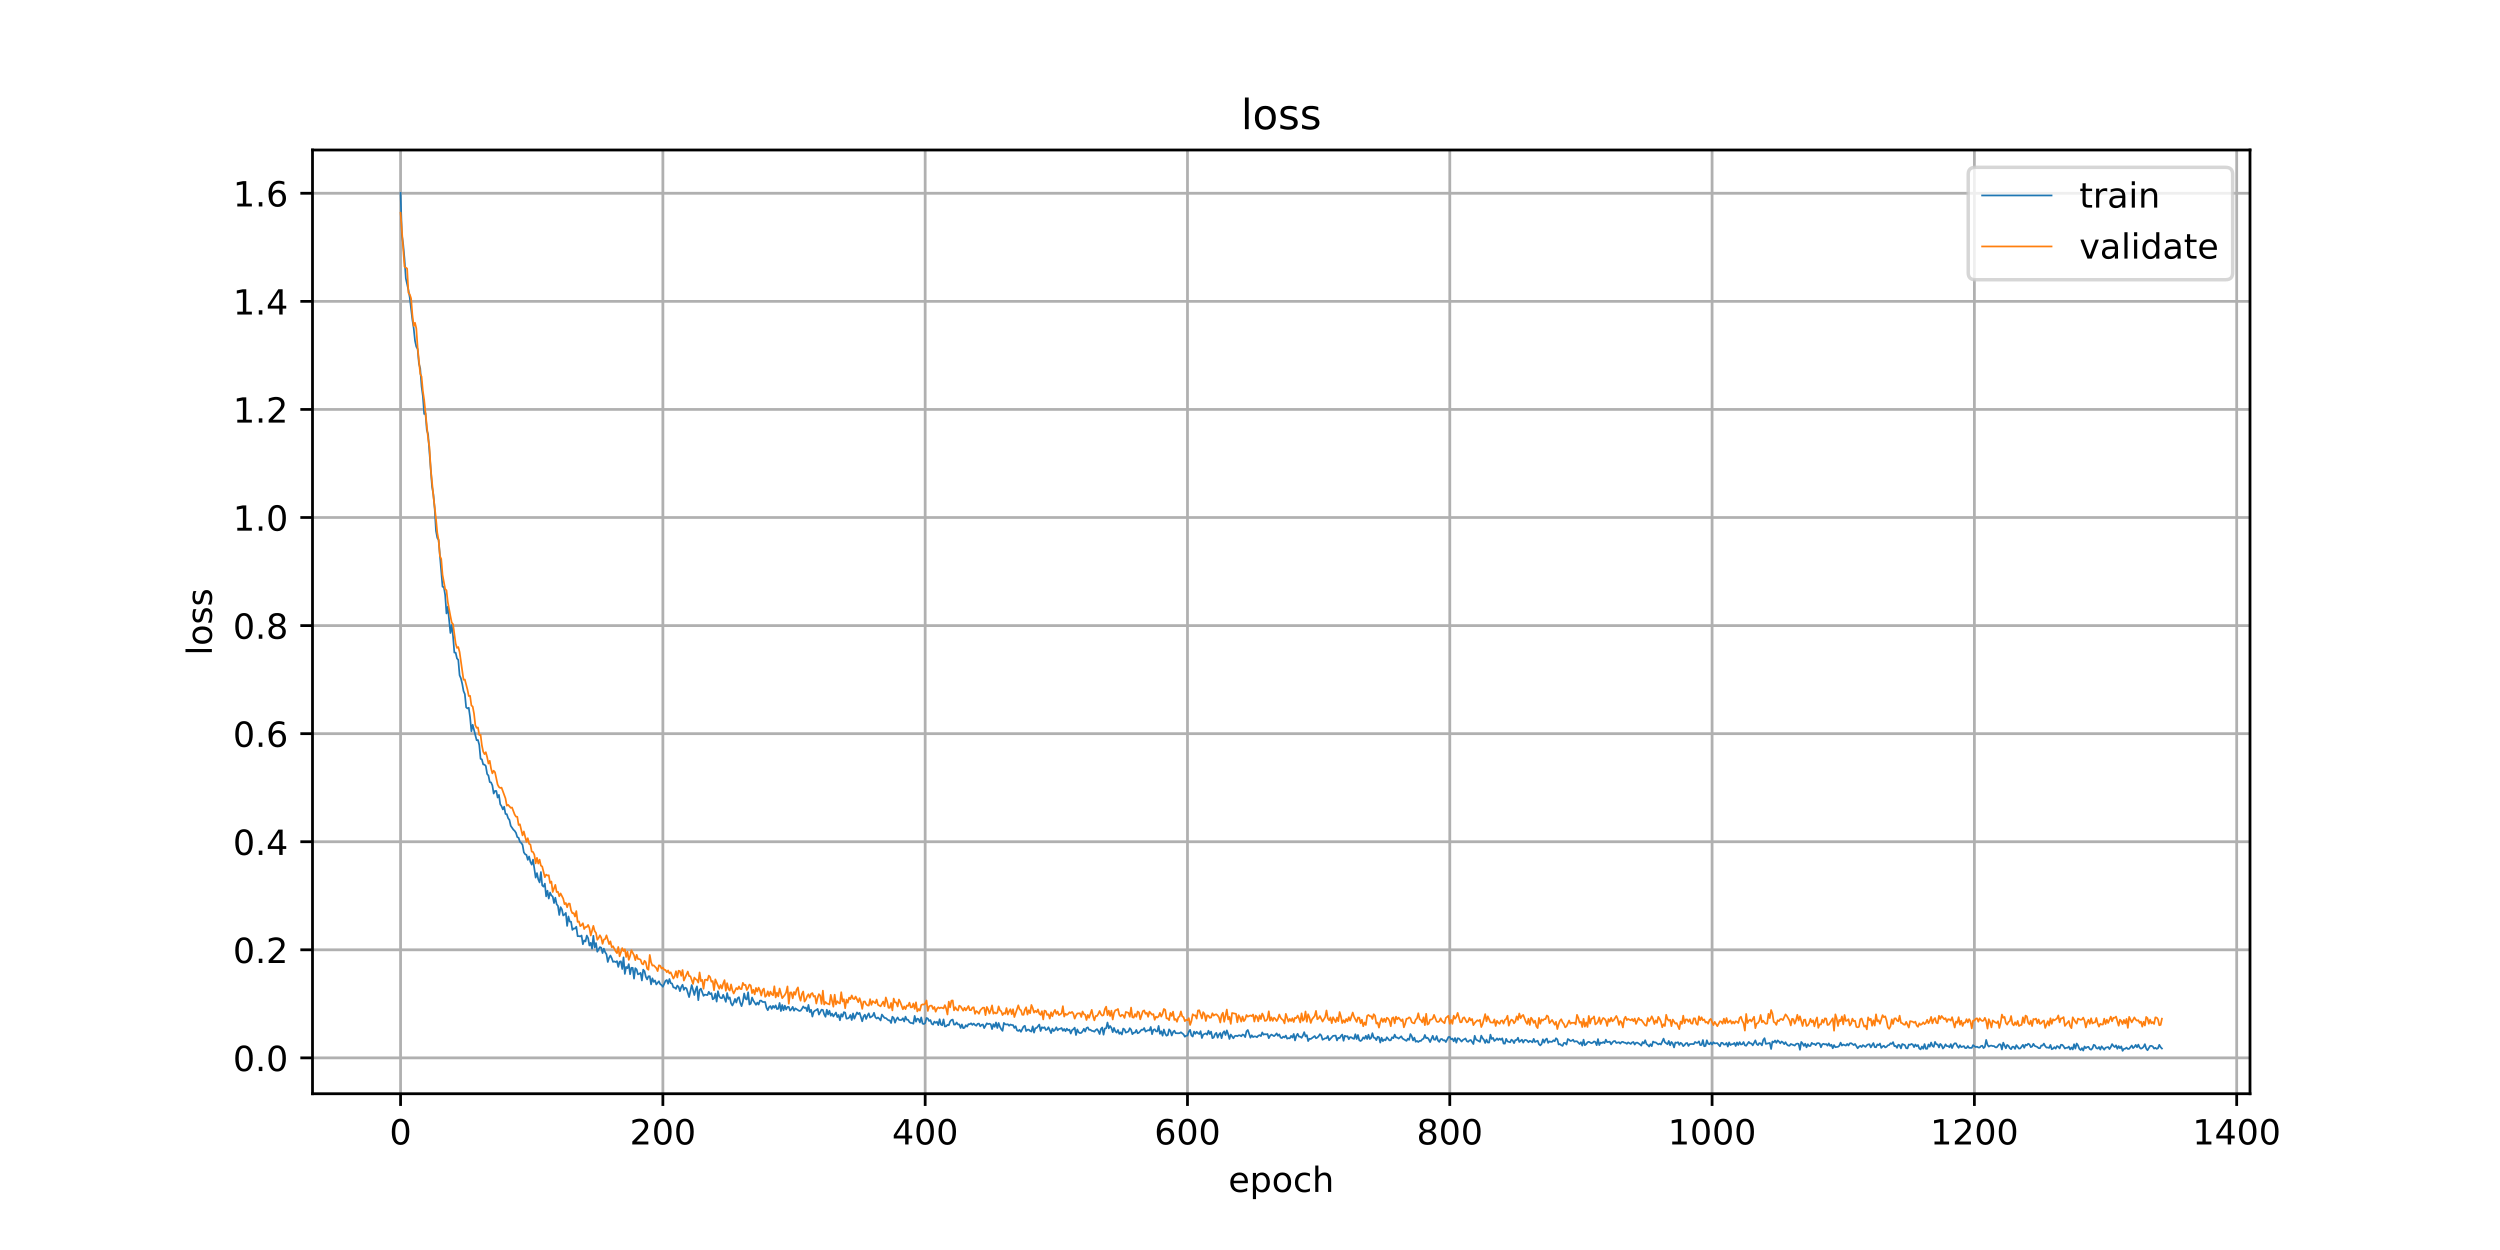 <?xml version="1.0" encoding="utf-8" standalone="no"?>
<!DOCTYPE svg PUBLIC "-//W3C//DTD SVG 1.1//EN"
  "http://www.w3.org/Graphics/SVG/1.1/DTD/svg11.dtd">
<!-- Created with matplotlib (https://matplotlib.org/) -->
<svg height="360pt" version="1.1" viewBox="0 0 720 360" width="720pt" xmlns="http://www.w3.org/2000/svg" xmlns:xlink="http://www.w3.org/1999/xlink">
 <defs>
  <style type="text/css">
*{stroke-linecap:butt;stroke-linejoin:round;}
  </style>
 </defs>
 <g id="figure_1">
  <g id="patch_1">
   <path d="M 0 360 
L 720 360 
L 720 0 
L 0 0 
z
" style="fill:#ffffff;"/>
  </g>
  <g id="axes_1">
   <g id="patch_2">
    <path d="M 90 315 
L 648 315 
L 648 43.2 
L 90 43.2 
z
" style="fill:#ffffff;"/>
   </g>
   <g id="matplotlib.axis_1">
    <g id="xtick_1">
     <g id="line2d_1">
      <path clip-path="url(#p7dfa1e2997)" d="M 115.364 315 
L 115.364 43.2 
" style="fill:none;stroke:#b0b0b0;stroke-linecap:square;stroke-width:0.8;"/>
     </g>
     <g id="line2d_2">
      <defs>
       <path d="M 0 0 
L 0 3.5 
" id="m83a57b2923" style="stroke:#000000;stroke-width:0.8;"/>
      </defs>
      <g>
       <use style="stroke:#000000;stroke-width:0.8;" x="115.364" xlink:href="#m83a57b2923" y="315"/>
      </g>
     </g>
     <g id="text_1">
      <!-- 0 -->
      <defs>
       <path d="M 31.781 66.406 
Q 24.172 66.406 20.328 58.906 
Q 16.5 51.422 16.5 36.375 
Q 16.5 21.391 20.328 13.891 
Q 24.172 6.391 31.781 6.391 
Q 39.453 6.391 43.281 13.891 
Q 47.125 21.391 47.125 36.375 
Q 47.125 51.422 43.281 58.906 
Q 39.453 66.406 31.781 66.406 
z
M 31.781 74.219 
Q 44.047 74.219 50.516 64.516 
Q 56.984 54.828 56.984 36.375 
Q 56.984 17.969 50.516 8.266 
Q 44.047 -1.422 31.781 -1.422 
Q 19.531 -1.422 13.062 8.266 
Q 6.594 17.969 6.594 36.375 
Q 6.594 54.828 13.062 64.516 
Q 19.531 74.219 31.781 74.219 
z
" id="DejaVuSans-48"/>
      </defs>
      <g transform="translate(112.182 329.598)scale(0.1 -0.1)">
       <use xlink:href="#DejaVuSans-48"/>
      </g>
     </g>
    </g>
    <g id="xtick_2">
     <g id="line2d_3">
      <path clip-path="url(#p7dfa1e2997)" d="M 190.907 315 
L 190.907 43.2 
" style="fill:none;stroke:#b0b0b0;stroke-linecap:square;stroke-width:0.8;"/>
     </g>
     <g id="line2d_4">
      <g>
       <use style="stroke:#000000;stroke-width:0.8;" x="190.907" xlink:href="#m83a57b2923" y="315"/>
      </g>
     </g>
     <g id="text_2">
      <!-- 200 -->
      <defs>
       <path d="M 19.188 8.297 
L 53.609 8.297 
L 53.609 0 
L 7.328 0 
L 7.328 8.297 
Q 12.938 14.109 22.625 23.891 
Q 32.328 33.688 34.812 36.531 
Q 39.547 41.844 41.422 45.531 
Q 43.312 49.219 43.312 52.781 
Q 43.312 58.594 39.234 62.25 
Q 35.156 65.922 28.609 65.922 
Q 23.969 65.922 18.812 64.312 
Q 13.672 62.703 7.812 59.422 
L 7.812 69.391 
Q 13.766 71.781 18.938 73 
Q 24.125 74.219 28.422 74.219 
Q 39.75 74.219 46.484 68.547 
Q 53.219 62.891 53.219 53.422 
Q 53.219 48.922 51.531 44.891 
Q 49.859 40.875 45.406 35.406 
Q 44.188 33.984 37.641 27.219 
Q 31.109 20.453 19.188 8.297 
z
" id="DejaVuSans-50"/>
      </defs>
      <g transform="translate(181.363 329.598)scale(0.1 -0.1)">
       <use xlink:href="#DejaVuSans-50"/>
       <use x="63.623" xlink:href="#DejaVuSans-48"/>
       <use x="127.246" xlink:href="#DejaVuSans-48"/>
      </g>
     </g>
    </g>
    <g id="xtick_3">
     <g id="line2d_5">
      <path clip-path="url(#p7dfa1e2997)" d="M 266.45 315 
L 266.45 43.2 
" style="fill:none;stroke:#b0b0b0;stroke-linecap:square;stroke-width:0.8;"/>
     </g>
     <g id="line2d_6">
      <g>
       <use style="stroke:#000000;stroke-width:0.8;" x="266.45" xlink:href="#m83a57b2923" y="315"/>
      </g>
     </g>
     <g id="text_3">
      <!-- 400 -->
      <defs>
       <path d="M 37.797 64.312 
L 12.891 25.391 
L 37.797 25.391 
z
M 35.203 72.906 
L 47.609 72.906 
L 47.609 25.391 
L 58.016 25.391 
L 58.016 17.188 
L 47.609 17.188 
L 47.609 0 
L 37.797 0 
L 37.797 17.188 
L 4.891 17.188 
L 4.891 26.703 
z
" id="DejaVuSans-52"/>
      </defs>
      <g transform="translate(256.906 329.598)scale(0.1 -0.1)">
       <use xlink:href="#DejaVuSans-52"/>
       <use x="63.623" xlink:href="#DejaVuSans-48"/>
       <use x="127.246" xlink:href="#DejaVuSans-48"/>
      </g>
     </g>
    </g>
    <g id="xtick_4">
     <g id="line2d_7">
      <path clip-path="url(#p7dfa1e2997)" d="M 341.993 315 
L 341.993 43.2 
" style="fill:none;stroke:#b0b0b0;stroke-linecap:square;stroke-width:0.8;"/>
     </g>
     <g id="line2d_8">
      <g>
       <use style="stroke:#000000;stroke-width:0.8;" x="341.993" xlink:href="#m83a57b2923" y="315"/>
      </g>
     </g>
     <g id="text_4">
      <!-- 600 -->
      <defs>
       <path d="M 33.016 40.375 
Q 26.375 40.375 22.484 35.828 
Q 18.609 31.297 18.609 23.391 
Q 18.609 15.531 22.484 10.953 
Q 26.375 6.391 33.016 6.391 
Q 39.656 6.391 43.531 10.953 
Q 47.406 15.531 47.406 23.391 
Q 47.406 31.297 43.531 35.828 
Q 39.656 40.375 33.016 40.375 
z
M 52.594 71.297 
L 52.594 62.312 
Q 48.875 64.062 45.094 64.984 
Q 41.312 65.922 37.594 65.922 
Q 27.828 65.922 22.672 59.328 
Q 17.531 52.734 16.797 39.406 
Q 19.672 43.656 24.016 45.922 
Q 28.375 48.188 33.594 48.188 
Q 44.578 48.188 50.953 41.516 
Q 57.328 34.859 57.328 23.391 
Q 57.328 12.156 50.688 5.359 
Q 44.047 -1.422 33.016 -1.422 
Q 20.359 -1.422 13.672 8.266 
Q 6.984 17.969 6.984 36.375 
Q 6.984 53.656 15.188 63.938 
Q 23.391 74.219 37.203 74.219 
Q 40.922 74.219 44.703 73.484 
Q 48.484 72.75 52.594 71.297 
z
" id="DejaVuSans-54"/>
      </defs>
      <g transform="translate(332.45 329.598)scale(0.1 -0.1)">
       <use xlink:href="#DejaVuSans-54"/>
       <use x="63.623" xlink:href="#DejaVuSans-48"/>
       <use x="127.246" xlink:href="#DejaVuSans-48"/>
      </g>
     </g>
    </g>
    <g id="xtick_5">
     <g id="line2d_9">
      <path clip-path="url(#p7dfa1e2997)" d="M 417.537 315 
L 417.537 43.2 
" style="fill:none;stroke:#b0b0b0;stroke-linecap:square;stroke-width:0.8;"/>
     </g>
     <g id="line2d_10">
      <g>
       <use style="stroke:#000000;stroke-width:0.8;" x="417.537" xlink:href="#m83a57b2923" y="315"/>
      </g>
     </g>
     <g id="text_5">
      <!-- 800 -->
      <defs>
       <path d="M 31.781 34.625 
Q 24.75 34.625 20.719 30.859 
Q 16.703 27.094 16.703 20.516 
Q 16.703 13.922 20.719 10.156 
Q 24.75 6.391 31.781 6.391 
Q 38.812 6.391 42.859 10.172 
Q 46.922 13.969 46.922 20.516 
Q 46.922 27.094 42.891 30.859 
Q 38.875 34.625 31.781 34.625 
z
M 21.922 38.812 
Q 15.578 40.375 12.031 44.719 
Q 8.5 49.078 8.5 55.328 
Q 8.5 64.062 14.719 69.141 
Q 20.953 74.219 31.781 74.219 
Q 42.672 74.219 48.875 69.141 
Q 55.078 64.062 55.078 55.328 
Q 55.078 49.078 51.531 44.719 
Q 48 40.375 41.703 38.812 
Q 48.828 37.156 52.797 32.312 
Q 56.781 27.484 56.781 20.516 
Q 56.781 9.906 50.312 4.234 
Q 43.844 -1.422 31.781 -1.422 
Q 19.734 -1.422 13.25 4.234 
Q 6.781 9.906 6.781 20.516 
Q 6.781 27.484 10.781 32.312 
Q 14.797 37.156 21.922 38.812 
z
M 18.312 54.391 
Q 18.312 48.734 21.844 45.562 
Q 25.391 42.391 31.781 42.391 
Q 38.141 42.391 41.719 45.562 
Q 45.312 48.734 45.312 54.391 
Q 45.312 60.062 41.719 63.234 
Q 38.141 66.406 31.781 66.406 
Q 25.391 66.406 21.844 63.234 
Q 18.312 60.062 18.312 54.391 
z
" id="DejaVuSans-56"/>
      </defs>
      <g transform="translate(407.993 329.598)scale(0.1 -0.1)">
       <use xlink:href="#DejaVuSans-56"/>
       <use x="63.623" xlink:href="#DejaVuSans-48"/>
       <use x="127.246" xlink:href="#DejaVuSans-48"/>
      </g>
     </g>
    </g>
    <g id="xtick_6">
     <g id="line2d_11">
      <path clip-path="url(#p7dfa1e2997)" d="M 493.08 315 
L 493.08 43.2 
" style="fill:none;stroke:#b0b0b0;stroke-linecap:square;stroke-width:0.8;"/>
     </g>
     <g id="line2d_12">
      <g>
       <use style="stroke:#000000;stroke-width:0.8;" x="493.08" xlink:href="#m83a57b2923" y="315"/>
      </g>
     </g>
     <g id="text_6">
      <!-- 1000 -->
      <defs>
       <path d="M 12.406 8.297 
L 28.516 8.297 
L 28.516 63.922 
L 10.984 60.406 
L 10.984 69.391 
L 28.422 72.906 
L 38.281 72.906 
L 38.281 8.297 
L 54.391 8.297 
L 54.391 0 
L 12.406 0 
z
" id="DejaVuSans-49"/>
      </defs>
      <g transform="translate(480.355 329.598)scale(0.1 -0.1)">
       <use xlink:href="#DejaVuSans-49"/>
       <use x="63.623" xlink:href="#DejaVuSans-48"/>
       <use x="127.246" xlink:href="#DejaVuSans-48"/>
       <use x="190.869" xlink:href="#DejaVuSans-48"/>
      </g>
     </g>
    </g>
    <g id="xtick_7">
     <g id="line2d_13">
      <path clip-path="url(#p7dfa1e2997)" d="M 568.623 315 
L 568.623 43.2 
" style="fill:none;stroke:#b0b0b0;stroke-linecap:square;stroke-width:0.8;"/>
     </g>
     <g id="line2d_14">
      <g>
       <use style="stroke:#000000;stroke-width:0.8;" x="568.623" xlink:href="#m83a57b2923" y="315"/>
      </g>
     </g>
     <g id="text_7">
      <!-- 1200 -->
      <g transform="translate(555.898 329.598)scale(0.1 -0.1)">
       <use xlink:href="#DejaVuSans-49"/>
       <use x="63.623" xlink:href="#DejaVuSans-50"/>
       <use x="127.246" xlink:href="#DejaVuSans-48"/>
       <use x="190.869" xlink:href="#DejaVuSans-48"/>
      </g>
     </g>
    </g>
    <g id="xtick_8">
     <g id="line2d_15">
      <path clip-path="url(#p7dfa1e2997)" d="M 644.166 315 
L 644.166 43.2 
" style="fill:none;stroke:#b0b0b0;stroke-linecap:square;stroke-width:0.8;"/>
     </g>
     <g id="line2d_16">
      <g>
       <use style="stroke:#000000;stroke-width:0.8;" x="644.166" xlink:href="#m83a57b2923" y="315"/>
      </g>
     </g>
     <g id="text_8">
      <!-- 1400 -->
      <g transform="translate(631.441 329.598)scale(0.1 -0.1)">
       <use xlink:href="#DejaVuSans-49"/>
       <use x="63.623" xlink:href="#DejaVuSans-52"/>
       <use x="127.246" xlink:href="#DejaVuSans-48"/>
       <use x="190.869" xlink:href="#DejaVuSans-48"/>
      </g>
     </g>
    </g>
    <g id="text_9">
     <!-- epoch -->
     <defs>
      <path d="M 56.203 29.594 
L 56.203 25.203 
L 14.891 25.203 
Q 15.484 15.922 20.484 11.062 
Q 25.484 6.203 34.422 6.203 
Q 39.594 6.203 44.453 7.469 
Q 49.312 8.734 54.109 11.281 
L 54.109 2.781 
Q 49.266 0.734 44.188 -0.344 
Q 39.109 -1.422 33.891 -1.422 
Q 20.797 -1.422 13.156 6.188 
Q 5.516 13.812 5.516 26.812 
Q 5.516 40.234 12.766 48.109 
Q 20.016 56 32.328 56 
Q 43.359 56 49.781 48.891 
Q 56.203 41.797 56.203 29.594 
z
M 47.219 32.234 
Q 47.125 39.594 43.094 43.984 
Q 39.062 48.391 32.422 48.391 
Q 24.906 48.391 20.391 44.141 
Q 15.875 39.891 15.188 32.172 
z
" id="DejaVuSans-101"/>
      <path d="M 18.109 8.203 
L 18.109 -20.797 
L 9.078 -20.797 
L 9.078 54.688 
L 18.109 54.688 
L 18.109 46.391 
Q 20.953 51.266 25.266 53.625 
Q 29.594 56 35.594 56 
Q 45.562 56 51.781 48.094 
Q 58.016 40.188 58.016 27.297 
Q 58.016 14.406 51.781 6.484 
Q 45.562 -1.422 35.594 -1.422 
Q 29.594 -1.422 25.266 0.953 
Q 20.953 3.328 18.109 8.203 
z
M 48.688 27.297 
Q 48.688 37.203 44.609 42.844 
Q 40.531 48.484 33.406 48.484 
Q 26.266 48.484 22.188 42.844 
Q 18.109 37.203 18.109 27.297 
Q 18.109 17.391 22.188 11.75 
Q 26.266 6.109 33.406 6.109 
Q 40.531 6.109 44.609 11.75 
Q 48.688 17.391 48.688 27.297 
z
" id="DejaVuSans-112"/>
      <path d="M 30.609 48.391 
Q 23.391 48.391 19.188 42.75 
Q 14.984 37.109 14.984 27.297 
Q 14.984 17.484 19.156 11.844 
Q 23.344 6.203 30.609 6.203 
Q 37.797 6.203 41.984 11.859 
Q 46.188 17.531 46.188 27.297 
Q 46.188 37.016 41.984 42.703 
Q 37.797 48.391 30.609 48.391 
z
M 30.609 56 
Q 42.328 56 49.016 48.375 
Q 55.719 40.766 55.719 27.297 
Q 55.719 13.875 49.016 6.219 
Q 42.328 -1.422 30.609 -1.422 
Q 18.844 -1.422 12.172 6.219 
Q 5.516 13.875 5.516 27.297 
Q 5.516 40.766 12.172 48.375 
Q 18.844 56 30.609 56 
z
" id="DejaVuSans-111"/>
      <path d="M 48.781 52.594 
L 48.781 44.188 
Q 44.969 46.297 41.141 47.344 
Q 37.312 48.391 33.406 48.391 
Q 24.656 48.391 19.812 42.844 
Q 14.984 37.312 14.984 27.297 
Q 14.984 17.281 19.812 11.734 
Q 24.656 6.203 33.406 6.203 
Q 37.312 6.203 41.141 7.25 
Q 44.969 8.297 48.781 10.406 
L 48.781 2.094 
Q 45.016 0.344 40.984 -0.531 
Q 36.969 -1.422 32.422 -1.422 
Q 20.062 -1.422 12.781 6.344 
Q 5.516 14.109 5.516 27.297 
Q 5.516 40.672 12.859 48.328 
Q 20.219 56 33.016 56 
Q 37.156 56 41.109 55.141 
Q 45.062 54.297 48.781 52.594 
z
" id="DejaVuSans-99"/>
      <path d="M 54.891 33.016 
L 54.891 0 
L 45.906 0 
L 45.906 32.719 
Q 45.906 40.484 42.875 44.328 
Q 39.844 48.188 33.797 48.188 
Q 26.516 48.188 22.312 43.547 
Q 18.109 38.922 18.109 30.906 
L 18.109 0 
L 9.078 0 
L 9.078 75.984 
L 18.109 75.984 
L 18.109 46.188 
Q 21.344 51.125 25.703 53.562 
Q 30.078 56 35.797 56 
Q 45.219 56 50.047 50.172 
Q 54.891 44.344 54.891 33.016 
z
" id="DejaVuSans-104"/>
     </defs>
     <g transform="translate(353.772 343.277)scale(0.1 -0.1)">
      <use xlink:href="#DejaVuSans-101"/>
      <use x="61.523" xlink:href="#DejaVuSans-112"/>
      <use x="125" xlink:href="#DejaVuSans-111"/>
      <use x="186.182" xlink:href="#DejaVuSans-99"/>
      <use x="241.162" xlink:href="#DejaVuSans-104"/>
     </g>
    </g>
   </g>
   <g id="matplotlib.axis_2">
    <g id="ytick_1">
     <g id="line2d_17">
      <path clip-path="url(#p7dfa1e2997)" d="M 90 304.669 
L 648 304.669 
" style="fill:none;stroke:#b0b0b0;stroke-linecap:square;stroke-width:0.8;"/>
     </g>
     <g id="line2d_18">
      <defs>
       <path d="M 0 0 
L -3.5 0 
" id="me04ec79c0b" style="stroke:#000000;stroke-width:0.8;"/>
      </defs>
      <g>
       <use style="stroke:#000000;stroke-width:0.8;" x="90" xlink:href="#me04ec79c0b" y="304.669"/>
      </g>
     </g>
     <g id="text_10">
      <!-- 0.0 -->
      <defs>
       <path d="M 10.688 12.406 
L 21 12.406 
L 21 0 
L 10.688 0 
z
" id="DejaVuSans-46"/>
      </defs>
      <g transform="translate(67.097 308.468)scale(0.1 -0.1)">
       <use xlink:href="#DejaVuSans-48"/>
       <use x="63.623" xlink:href="#DejaVuSans-46"/>
       <use x="95.41" xlink:href="#DejaVuSans-48"/>
      </g>
     </g>
    </g>
    <g id="ytick_2">
     <g id="line2d_19">
      <path clip-path="url(#p7dfa1e2997)" d="M 90 273.544 
L 648 273.544 
" style="fill:none;stroke:#b0b0b0;stroke-linecap:square;stroke-width:0.8;"/>
     </g>
     <g id="line2d_20">
      <g>
       <use style="stroke:#000000;stroke-width:0.8;" x="90" xlink:href="#me04ec79c0b" y="273.544"/>
      </g>
     </g>
     <g id="text_11">
      <!-- 0.2 -->
      <g transform="translate(67.097 277.343)scale(0.1 -0.1)">
       <use xlink:href="#DejaVuSans-48"/>
       <use x="63.623" xlink:href="#DejaVuSans-46"/>
       <use x="95.41" xlink:href="#DejaVuSans-50"/>
      </g>
     </g>
    </g>
    <g id="ytick_3">
     <g id="line2d_21">
      <path clip-path="url(#p7dfa1e2997)" d="M 90 242.418 
L 648 242.418 
" style="fill:none;stroke:#b0b0b0;stroke-linecap:square;stroke-width:0.8;"/>
     </g>
     <g id="line2d_22">
      <g>
       <use style="stroke:#000000;stroke-width:0.8;" x="90" xlink:href="#me04ec79c0b" y="242.418"/>
      </g>
     </g>
     <g id="text_12">
      <!-- 0.4 -->
      <g transform="translate(67.097 246.217)scale(0.1 -0.1)">
       <use xlink:href="#DejaVuSans-48"/>
       <use x="63.623" xlink:href="#DejaVuSans-46"/>
       <use x="95.41" xlink:href="#DejaVuSans-52"/>
      </g>
     </g>
    </g>
    <g id="ytick_4">
     <g id="line2d_23">
      <path clip-path="url(#p7dfa1e2997)" d="M 90 211.293 
L 648 211.293 
" style="fill:none;stroke:#b0b0b0;stroke-linecap:square;stroke-width:0.8;"/>
     </g>
     <g id="line2d_24">
      <g>
       <use style="stroke:#000000;stroke-width:0.8;" x="90" xlink:href="#me04ec79c0b" y="211.293"/>
      </g>
     </g>
     <g id="text_13">
      <!-- 0.6 -->
      <g transform="translate(67.097 215.092)scale(0.1 -0.1)">
       <use xlink:href="#DejaVuSans-48"/>
       <use x="63.623" xlink:href="#DejaVuSans-46"/>
       <use x="95.41" xlink:href="#DejaVuSans-54"/>
      </g>
     </g>
    </g>
    <g id="ytick_5">
     <g id="line2d_25">
      <path clip-path="url(#p7dfa1e2997)" d="M 90 180.167 
L 648 180.167 
" style="fill:none;stroke:#b0b0b0;stroke-linecap:square;stroke-width:0.8;"/>
     </g>
     <g id="line2d_26">
      <g>
       <use style="stroke:#000000;stroke-width:0.8;" x="90" xlink:href="#me04ec79c0b" y="180.167"/>
      </g>
     </g>
     <g id="text_14">
      <!-- 0.8 -->
      <g transform="translate(67.097 183.967)scale(0.1 -0.1)">
       <use xlink:href="#DejaVuSans-48"/>
       <use x="63.623" xlink:href="#DejaVuSans-46"/>
       <use x="95.41" xlink:href="#DejaVuSans-56"/>
      </g>
     </g>
    </g>
    <g id="ytick_6">
     <g id="line2d_27">
      <path clip-path="url(#p7dfa1e2997)" d="M 90 149.042 
L 648 149.042 
" style="fill:none;stroke:#b0b0b0;stroke-linecap:square;stroke-width:0.8;"/>
     </g>
     <g id="line2d_28">
      <g>
       <use style="stroke:#000000;stroke-width:0.8;" x="90" xlink:href="#me04ec79c0b" y="149.042"/>
      </g>
     </g>
     <g id="text_15">
      <!-- 1.0 -->
      <g transform="translate(67.097 152.841)scale(0.1 -0.1)">
       <use xlink:href="#DejaVuSans-49"/>
       <use x="63.623" xlink:href="#DejaVuSans-46"/>
       <use x="95.41" xlink:href="#DejaVuSans-48"/>
      </g>
     </g>
    </g>
    <g id="ytick_7">
     <g id="line2d_29">
      <path clip-path="url(#p7dfa1e2997)" d="M 90 117.917 
L 648 117.917 
" style="fill:none;stroke:#b0b0b0;stroke-linecap:square;stroke-width:0.8;"/>
     </g>
     <g id="line2d_30">
      <g>
       <use style="stroke:#000000;stroke-width:0.8;" x="90" xlink:href="#me04ec79c0b" y="117.917"/>
      </g>
     </g>
     <g id="text_16">
      <!-- 1.2 -->
      <g transform="translate(67.097 121.716)scale(0.1 -0.1)">
       <use xlink:href="#DejaVuSans-49"/>
       <use x="63.623" xlink:href="#DejaVuSans-46"/>
       <use x="95.41" xlink:href="#DejaVuSans-50"/>
      </g>
     </g>
    </g>
    <g id="ytick_8">
     <g id="line2d_31">
      <path clip-path="url(#p7dfa1e2997)" d="M 90 86.791 
L 648 86.791 
" style="fill:none;stroke:#b0b0b0;stroke-linecap:square;stroke-width:0.8;"/>
     </g>
     <g id="line2d_32">
      <g>
       <use style="stroke:#000000;stroke-width:0.8;" x="90" xlink:href="#me04ec79c0b" y="86.791"/>
      </g>
     </g>
     <g id="text_17">
      <!-- 1.4 -->
      <g transform="translate(67.097 90.59)scale(0.1 -0.1)">
       <use xlink:href="#DejaVuSans-49"/>
       <use x="63.623" xlink:href="#DejaVuSans-46"/>
       <use x="95.41" xlink:href="#DejaVuSans-52"/>
      </g>
     </g>
    </g>
    <g id="ytick_9">
     <g id="line2d_33">
      <path clip-path="url(#p7dfa1e2997)" d="M 90 55.666 
L 648 55.666 
" style="fill:none;stroke:#b0b0b0;stroke-linecap:square;stroke-width:0.8;"/>
     </g>
     <g id="line2d_34">
      <g>
       <use style="stroke:#000000;stroke-width:0.8;" x="90" xlink:href="#me04ec79c0b" y="55.666"/>
      </g>
     </g>
     <g id="text_18">
      <!-- 1.6 -->
      <g transform="translate(67.097 59.465)scale(0.1 -0.1)">
       <use xlink:href="#DejaVuSans-49"/>
       <use x="63.623" xlink:href="#DejaVuSans-46"/>
       <use x="95.41" xlink:href="#DejaVuSans-54"/>
      </g>
     </g>
    </g>
    <g id="text_19">
     <!-- loss -->
     <defs>
      <path d="M 9.422 75.984 
L 18.406 75.984 
L 18.406 0 
L 9.422 0 
z
" id="DejaVuSans-108"/>
      <path d="M 44.281 53.078 
L 44.281 44.578 
Q 40.484 46.531 36.375 47.5 
Q 32.281 48.484 27.875 48.484 
Q 21.188 48.484 17.844 46.438 
Q 14.5 44.391 14.5 40.281 
Q 14.5 37.156 16.891 35.375 
Q 19.281 33.594 26.516 31.984 
L 29.594 31.297 
Q 39.156 29.25 43.188 25.516 
Q 47.219 21.781 47.219 15.094 
Q 47.219 7.469 41.188 3.016 
Q 35.156 -1.422 24.609 -1.422 
Q 20.219 -1.422 15.453 -0.562 
Q 10.688 0.297 5.422 2 
L 5.422 11.281 
Q 10.406 8.688 15.234 7.391 
Q 20.062 6.109 24.812 6.109 
Q 31.156 6.109 34.562 8.281 
Q 37.984 10.453 37.984 14.406 
Q 37.984 18.062 35.516 20.016 
Q 33.062 21.969 24.703 23.781 
L 21.578 24.516 
Q 13.234 26.266 9.516 29.906 
Q 5.812 33.547 5.812 39.891 
Q 5.812 47.609 11.281 51.797 
Q 16.75 56 26.812 56 
Q 31.781 56 36.172 55.266 
Q 40.578 54.547 44.281 53.078 
z
" id="DejaVuSans-115"/>
     </defs>
     <g transform="translate(61.017 188.758)rotate(-90)scale(0.1 -0.1)">
      <use xlink:href="#DejaVuSans-108"/>
      <use x="27.783" xlink:href="#DejaVuSans-111"/>
      <use x="88.965" xlink:href="#DejaVuSans-115"/>
      <use x="141.064" xlink:href="#DejaVuSans-115"/>
     </g>
    </g>
   </g>
   <g id="line2d_35">
    <path clip-path="url(#p7dfa1e2997)" d="M 115.364 55.555 
L 115.741 67.651 
L 116.119 70.364 
L 116.497 74.556 
L 116.875 80.154 
L 117.63 83.553 
L 118.008 85.697 
L 118.763 92.077 
L 119.141 94.485 
L 119.519 98.118 
L 119.896 99.853 
L 120.274 100.506 
L 120.652 104.74 
L 121.029 106.13 
L 121.407 111.278 
L 121.785 114.098 
L 122.163 119.222 
L 122.54 119.006 
L 122.918 123.841 
L 123.296 125.113 
L 124.429 140.152 
L 124.807 142.388 
L 125.184 146.452 
L 125.562 152.896 
L 125.94 154.917 
L 126.317 155.499 
L 127.451 168.976 
L 127.828 169.069 
L 128.206 171.389 
L 128.584 176.668 
L 128.961 174.737 
L 129.717 182.294 
L 130.095 179.996 
L 130.472 183.197 
L 130.85 187.935 
L 131.228 187.976 
L 131.605 189.621 
L 131.983 190.052 
L 132.361 194.477 
L 132.739 195.352 
L 133.116 196.92 
L 133.494 199.016 
L 133.872 199.905 
L 134.249 203.707 
L 134.627 204.031 
L 135.005 203.838 
L 135.383 206.59 
L 135.76 210.602 
L 136.138 208.738 
L 137.271 213.18 
L 137.649 213.118 
L 138.027 214.537 
L 138.404 218.534 
L 138.782 218.698 
L 139.16 220.15 
L 139.537 220.216 
L 139.915 220.614 
L 140.293 222.9 
L 140.671 223.354 
L 141.048 225.234 
L 141.426 225.342 
L 141.804 226.213 
L 142.181 228.543 
L 142.559 227.784 
L 142.937 227.798 
L 143.315 229.688 
L 143.692 228.931 
L 144.07 231.618 
L 144.448 232.192 
L 144.825 233.112 
L 145.203 232.332 
L 145.581 234.415 
L 145.959 234.484 
L 146.336 235.627 
L 146.714 236.132 
L 147.092 237.835 
L 147.847 238.94 
L 148.225 239.286 
L 148.603 239.856 
L 148.98 241.09 
L 149.358 241.275 
L 149.736 242.457 
L 150.114 242.77 
L 150.491 243.313 
L 150.869 245.475 
L 151.247 246.026 
L 151.624 246.213 
L 152.002 247.636 
L 152.38 246.67 
L 152.758 248.241 
L 153.135 249.019 
L 153.513 247.578 
L 154.268 252.757 
L 154.646 251.452 
L 155.024 253.283 
L 155.402 254.137 
L 155.779 251.158 
L 156.157 255.005 
L 156.535 255.354 
L 156.912 254.491 
L 157.29 258.141 
L 157.668 256.52 
L 158.046 258.781 
L 158.423 257.043 
L 158.801 257.907 
L 159.179 258.207 
L 159.556 260.076 
L 159.934 258.535 
L 160.312 260.419 
L 160.69 260.907 
L 161.067 263.508 
L 161.445 261.254 
L 161.823 261.878 
L 162.2 263.664 
L 162.578 263.4 
L 162.956 262.913 
L 163.334 266.655 
L 163.711 263.943 
L 164.089 265.416 
L 164.467 265.464 
L 164.844 267.811 
L 165.222 267.397 
L 165.6 267.421 
L 165.978 266.899 
L 166.355 269.627 
L 166.733 269.603 
L 167.111 269.697 
L 167.488 269.43 
L 167.866 271.944 
L 168.244 270.85 
L 168.622 271.13 
L 168.999 269.442 
L 169.377 270.187 
L 169.755 272.304 
L 170.132 271.535 
L 170.51 273.223 
L 170.888 269.519 
L 171.266 272.861 
L 171.643 271.601 
L 172.021 274.091 
L 172.776 272.769 
L 173.154 272.937 
L 173.532 274.489 
L 173.91 273.203 
L 174.287 274.246 
L 174.665 274.839 
L 175.043 277.047 
L 175.42 275.83 
L 175.798 275.196 
L 176.176 275.959 
L 176.554 277.025 
L 176.931 276.887 
L 177.309 277.069 
L 177.687 276.81 
L 178.065 278.462 
L 178.442 276.96 
L 178.82 276.863 
L 179.198 279.056 
L 179.575 275.727 
L 179.953 280.483 
L 180.331 278.48 
L 180.709 278.84 
L 181.086 277.67 
L 181.464 280.579 
L 181.842 278.731 
L 182.219 278.734 
L 182.597 281.842 
L 182.975 278.834 
L 183.353 279.217 
L 183.73 280.619 
L 184.108 280.47 
L 184.486 280.188 
L 184.863 282.375 
L 185.241 279.268 
L 185.619 279.68 
L 185.997 281.316 
L 186.374 282.068 
L 186.752 281.172 
L 187.13 281.162 
L 187.507 283.496 
L 187.885 281.758 
L 188.263 282.775 
L 188.641 282.362 
L 189.018 283.52 
L 189.774 282.594 
L 190.151 283.437 
L 190.529 283.691 
L 190.907 284.192 
L 191.662 282.488 
L 192.04 282.252 
L 192.418 283.312 
L 192.795 281.955 
L 193.173 283.146 
L 193.551 283.254 
L 193.929 284.366 
L 194.306 284.412 
L 194.684 284.797 
L 195.062 283.843 
L 195.439 284.215 
L 195.817 285.458 
L 196.195 284.276 
L 196.573 283.608 
L 196.95 285.076 
L 197.328 284.452 
L 197.706 284.642 
L 198.461 287.159 
L 199.217 283.697 
L 199.972 286.566 
L 200.35 285.022 
L 200.727 284.087 
L 201.105 288.051 
L 201.483 285.119 
L 201.861 284.718 
L 202.616 286.799 
L 202.994 286.447 
L 203.749 286.594 
L 204.127 285.644 
L 204.505 286.341 
L 204.882 286.021 
L 205.26 287.794 
L 205.638 287.557 
L 206.016 286.159 
L 206.393 288.459 
L 206.771 285.472 
L 207.149 286.939 
L 207.526 287.417 
L 207.904 287.495 
L 208.282 286.502 
L 209.037 288.527 
L 209.415 286.007 
L 209.793 287.686 
L 210.17 287.244 
L 210.548 288.943 
L 210.926 289.585 
L 211.304 288.784 
L 211.681 287.687 
L 212.059 288.731 
L 212.437 287.494 
L 212.814 287.187 
L 213.192 288.814 
L 213.57 289.767 
L 213.948 288.45 
L 214.325 286.126 
L 214.703 287.658 
L 215.081 287.86 
L 215.458 285.778 
L 215.836 289.3 
L 216.214 289.054 
L 216.592 287.284 
L 216.969 288.183 
L 217.725 289.383 
L 218.102 288.752 
L 218.48 289.311 
L 218.858 288.195 
L 219.236 288.166 
L 219.613 288.568 
L 220.369 288.579 
L 220.746 290.241 
L 221.124 290.939 
L 221.502 290.03 
L 221.88 289.749 
L 222.257 290.554 
L 222.635 289.696 
L 223.013 290.24 
L 223.39 289.551 
L 223.768 290.625 
L 224.146 290.505 
L 224.524 288.853 
L 224.901 291.184 
L 225.279 289.44 
L 225.657 290.947 
L 226.034 289.63 
L 226.412 290.739 
L 226.79 289.997 
L 227.168 289.987 
L 227.545 291.048 
L 227.923 290.644 
L 228.301 289.973 
L 228.678 291.086 
L 229.056 290.409 
L 230.189 291.154 
L 230.567 291.077 
L 230.945 290.571 
L 231.322 289.859 
L 231.7 290.318 
L 232.078 290.178 
L 232.456 291.217 
L 232.833 289.42 
L 233.211 291.469 
L 233.589 290.819 
L 233.966 292.77 
L 234.344 291.409 
L 234.722 291.055 
L 235.1 290.883 
L 235.477 290.566 
L 235.855 292.197 
L 236.611 290.781 
L 236.988 290.854 
L 237.366 292.121 
L 237.744 292.836 
L 238.121 290.807 
L 238.499 292.173 
L 238.877 291.087 
L 239.255 292.528 
L 239.632 291.916 
L 240.01 292.74 
L 240.765 291.607 
L 241.143 292.918 
L 241.521 292.311 
L 241.899 293.84 
L 242.276 292.075 
L 242.654 292.783 
L 243.032 291.505 
L 243.409 291.646 
L 243.787 293.366 
L 244.165 293.318 
L 244.543 293.069 
L 244.92 292.305 
L 245.298 293.773 
L 245.676 291.866 
L 246.053 293.377 
L 246.809 291.583 
L 247.187 292.074 
L 247.564 291.709 
L 248.32 294.138 
L 248.697 292.747 
L 249.075 292.231 
L 249.453 293.468 
L 249.831 292.476 
L 250.208 291.842 
L 250.586 293.062 
L 251.341 292.572 
L 251.719 291.689 
L 252.097 292.961 
L 252.475 293.341 
L 252.852 293.034 
L 253.23 293.374 
L 253.608 293.894 
L 253.985 292.188 
L 254.741 293.17 
L 255.119 293.198 
L 255.874 293.858 
L 256.252 293.865 
L 256.629 294.627 
L 257.007 292.813 
L 257.385 293.166 
L 257.763 294.53 
L 258.14 293.589 
L 258.518 293.02 
L 258.896 293.698 
L 259.273 293.783 
L 259.651 293.736 
L 260.029 293.257 
L 260.407 294.185 
L 260.784 292.794 
L 261.162 293.67 
L 261.54 293.709 
L 261.917 294.361 
L 262.295 294.623 
L 262.673 294.636 
L 263.051 294.814 
L 263.428 292.591 
L 263.806 294.223 
L 264.184 293.375 
L 264.561 293.498 
L 264.939 294.467 
L 265.317 293.021 
L 265.695 294.803 
L 266.072 294.925 
L 266.45 294.65 
L 266.828 293.175 
L 267.206 293.329 
L 267.583 294.049 
L 267.961 293.781 
L 268.339 294.857 
L 268.716 295.078 
L 269.094 294.213 
L 269.472 294.57 
L 269.85 294.282 
L 270.227 295.235 
L 270.605 293.549 
L 270.983 295.072 
L 271.36 295.278 
L 271.738 293.591 
L 272.116 295.631 
L 272.494 295.578 
L 272.871 295.135 
L 273.249 295.264 
L 273.627 294.188 
L 274.004 293.761 
L 274.382 293.634 
L 274.76 295.085 
L 275.138 295.05 
L 275.515 294.478 
L 275.893 295.045 
L 276.271 295.022 
L 276.648 296.048 
L 277.026 295.04 
L 277.404 296.111 
L 277.782 295.994 
L 278.159 295.259 
L 278.537 295.661 
L 278.915 294.959 
L 279.292 294.978 
L 279.67 294.706 
L 280.048 295.174 
L 280.426 294.783 
L 280.803 295.197 
L 281.181 295.409 
L 281.559 294.856 
L 281.936 294.796 
L 282.314 295.586 
L 282.692 295.157 
L 283.07 295.052 
L 283.447 296.09 
L 284.203 294.703 
L 284.58 294.958 
L 284.958 294.811 
L 285.336 295.009 
L 285.714 296.374 
L 286.091 294.967 
L 286.469 295.722 
L 286.847 294.465 
L 287.224 296.057 
L 287.602 294.622 
L 287.98 295.699 
L 288.358 296.421 
L 288.735 296.885 
L 289.113 294.6 
L 289.491 294.991 
L 289.868 295.057 
L 290.246 294.977 
L 290.624 295.423 
L 291.002 295.055 
L 291.379 295.206 
L 291.757 295.228 
L 292.135 296.037 
L 292.512 295.559 
L 292.89 296.731 
L 293.268 296.904 
L 293.646 296.583 
L 294.023 297.165 
L 294.779 295.66 
L 295.157 295.426 
L 295.534 296.94 
L 295.912 296.571 
L 296.29 296.517 
L 296.667 296.918 
L 297.045 297.08 
L 297.423 295.598 
L 297.801 297.39 
L 298.178 296.124 
L 298.556 296.053 
L 299.311 295.073 
L 299.689 296.929 
L 300.067 295.86 
L 300.445 296.051 
L 300.822 295.839 
L 301.2 296.642 
L 301.578 296.476 
L 301.955 295.842 
L 302.711 297.535 
L 303.089 296.251 
L 303.466 296.947 
L 303.844 296.592 
L 304.222 295.862 
L 304.599 296.734 
L 304.977 296.348 
L 305.355 296.273 
L 305.733 296.065 
L 306.11 296.861 
L 306.488 296.342 
L 306.866 296.996 
L 307.243 296.251 
L 307.621 296.748 
L 307.999 296.541 
L 308.377 297.661 
L 308.754 296.683 
L 309.132 296.422 
L 309.51 295.97 
L 309.887 298.082 
L 310.265 296.487 
L 310.643 297.294 
L 311.021 297.534 
L 311.398 297.47 
L 311.776 297.009 
L 312.154 296.289 
L 312.531 297.086 
L 312.909 296.061 
L 313.287 295.88 
L 313.665 296.595 
L 314.042 296.562 
L 314.42 296.884 
L 314.798 296.931 
L 315.175 297.13 
L 315.553 296.661 
L 315.931 296.389 
L 316.309 296.908 
L 316.686 297.807 
L 317.064 296.36 
L 317.442 295.922 
L 317.819 297.988 
L 318.197 296.213 
L 318.575 296.139 
L 318.953 294.487 
L 319.33 296.17 
L 319.708 295.484 
L 320.086 296.038 
L 320.463 297.26 
L 320.841 296.046 
L 321.219 297.021 
L 321.597 297.382 
L 321.974 296.638 
L 322.352 297.742 
L 322.73 297.327 
L 323.107 297.938 
L 323.485 296.225 
L 323.863 296.476 
L 324.241 297.398 
L 324.996 297.058 
L 325.374 296.125 
L 325.752 296.552 
L 326.129 297.845 
L 326.507 297.437 
L 326.885 297.379 
L 327.262 296.622 
L 327.64 297.581 
L 328.018 297.419 
L 328.773 296.539 
L 329.151 296.611 
L 329.529 296.072 
L 329.906 297.103 
L 330.662 296.673 
L 331.04 296.759 
L 331.417 295.761 
L 331.795 297.85 
L 332.173 296.599 
L 332.55 296.431 
L 332.928 297.03 
L 333.306 297.043 
L 333.684 295.473 
L 334.061 297.738 
L 334.439 296.989 
L 334.817 298.277 
L 335.194 296.505 
L 335.572 297.663 
L 335.95 298.28 
L 336.328 298.1 
L 336.705 296.454 
L 337.083 296.934 
L 337.461 298.224 
L 337.838 297.257 
L 338.216 296.833 
L 338.594 297.557 
L 339.349 297.582 
L 339.727 297.558 
L 340.105 297.293 
L 340.86 297.907 
L 341.238 298.566 
L 341.616 298.281 
L 341.993 298.244 
L 342.371 297.118 
L 342.749 296.598 
L 343.126 298.202 
L 343.504 298.521 
L 343.882 297.099 
L 344.26 297.737 
L 344.637 297.157 
L 345.015 297.577 
L 345.393 297.796 
L 345.77 296.977 
L 346.148 298.948 
L 346.526 297.953 
L 347.281 297.617 
L 347.659 297.991 
L 348.037 296.836 
L 348.414 297.799 
L 348.792 297.11 
L 349.17 298.993 
L 349.548 298.811 
L 349.925 297.864 
L 350.303 297.448 
L 350.681 298.853 
L 351.058 297.987 
L 351.436 297.51 
L 351.814 299.005 
L 352.192 297.506 
L 352.569 297.013 
L 352.947 298.084 
L 353.325 296.747 
L 353.702 297.807 
L 354.08 299.227 
L 354.458 297.94 
L 355.213 299.029 
L 355.591 298.409 
L 355.969 298.276 
L 356.347 298.429 
L 356.724 298.176 
L 357.102 298.184 
L 357.48 298.457 
L 357.857 297.938 
L 358.235 298.074 
L 358.613 298.685 
L 358.991 297.028 
L 359.368 296.637 
L 360.124 298.859 
L 360.501 298.176 
L 360.879 298.679 
L 361.257 298.487 
L 361.635 298.496 
L 362.012 298.735 
L 362.39 298.285 
L 362.768 298.119 
L 363.145 298.398 
L 363.523 297.339 
L 363.901 297.988 
L 364.279 297.823 
L 364.656 297.919 
L 365.034 297.782 
L 365.412 299.002 
L 365.789 298.302 
L 366.167 297.953 
L 366.923 298.409 
L 367.3 298.09 
L 367.678 297.608 
L 368.056 298.317 
L 368.433 297.915 
L 368.811 298.831 
L 369.189 298.965 
L 369.567 298.545 
L 369.944 298.773 
L 370.322 298.235 
L 370.7 299.144 
L 371.077 298.975 
L 371.455 299.041 
L 371.833 298.332 
L 372.211 298.808 
L 372.588 297.79 
L 372.966 299.642 
L 373.344 298.349 
L 373.721 297.734 
L 374.099 298.544 
L 374.477 298.575 
L 374.855 298.898 
L 375.232 298.209 
L 375.61 297.263 
L 375.988 298.493 
L 376.365 298.132 
L 376.743 299.826 
L 377.121 299.164 
L 377.499 299.233 
L 378.632 298.38 
L 379.009 299.022 
L 379.387 298.827 
L 379.765 298.443 
L 380.143 297.838 
L 380.52 298.209 
L 380.898 299.448 
L 381.653 299.023 
L 382.031 299.027 
L 382.409 298.353 
L 382.787 299.589 
L 383.92 298.33 
L 384.675 298.242 
L 385.053 299.644 
L 385.431 298.896 
L 385.808 298.969 
L 386.186 298.345 
L 386.564 297.953 
L 386.942 299.743 
L 387.319 298.3 
L 387.697 298.512 
L 388.075 298.411 
L 388.452 299.304 
L 388.83 298.693 
L 389.208 298.76 
L 389.586 299.061 
L 389.963 299.195 
L 390.341 297.868 
L 390.719 299.242 
L 391.096 298.084 
L 391.474 299.605 
L 391.852 299.812 
L 392.23 299.508 
L 392.607 298.773 
L 392.985 299.174 
L 393.363 298.313 
L 393.74 299.231 
L 394.118 298.005 
L 394.496 299.233 
L 394.874 298.925 
L 395.251 297.559 
L 395.629 298.834 
L 396.007 298.949 
L 396.384 299.56 
L 396.762 298.58 
L 397.14 298.711 
L 397.518 300.263 
L 397.895 298.865 
L 398.273 299.844 
L 398.651 299.355 
L 399.028 299.613 
L 399.406 298.727 
L 400.162 299.631 
L 400.539 299.588 
L 400.917 298.748 
L 401.295 298.99 
L 401.672 297.974 
L 402.05 298.791 
L 402.428 298.83 
L 402.806 299.112 
L 403.561 298.455 
L 403.939 299.099 
L 405.072 299.774 
L 405.45 299.144 
L 405.827 299.475 
L 406.205 297.813 
L 406.583 298.428 
L 406.96 299.635 
L 407.338 298.843 
L 407.716 300.024 
L 408.094 299.79 
L 408.471 300.102 
L 408.849 299.759 
L 409.227 299.788 
L 409.604 299.313 
L 409.982 299.158 
L 410.36 298.067 
L 410.738 298.994 
L 411.115 298.862 
L 411.493 299.336 
L 411.871 300.121 
L 412.626 298.304 
L 413.004 299.413 
L 413.382 299.437 
L 413.759 298.387 
L 414.137 299.672 
L 414.515 300.065 
L 414.893 299.293 
L 415.27 299.216 
L 415.648 299.639 
L 416.026 299.576 
L 416.403 300.11 
L 417.159 298.657 
L 417.537 298.639 
L 417.914 299.335 
L 418.292 299.111 
L 418.67 299.896 
L 419.047 298.952 
L 419.425 300.294 
L 419.803 299.039 
L 420.181 299.093 
L 420.936 299.976 
L 421.314 299.519 
L 422.069 299.082 
L 422.447 299.866 
L 422.825 300.036 
L 423.202 299.655 
L 423.58 299.512 
L 424.335 300.687 
L 424.713 298.306 
L 425.091 299.376 
L 426.224 300.038 
L 426.602 298.261 
L 426.979 298.992 
L 427.357 299.455 
L 427.735 300.37 
L 428.113 299.408 
L 428.49 300.239 
L 428.868 300.25 
L 429.246 297.981 
L 429.623 299.223 
L 430.001 298.915 
L 430.379 299.796 
L 430.757 299.51 
L 431.134 299.046 
L 431.512 299.523 
L 431.89 299.112 
L 432.267 299.479 
L 432.645 299.036 
L 433.023 300.536 
L 433.401 300.566 
L 433.778 299.18 
L 434.156 299.916 
L 434.911 300.187 
L 435.289 299.428 
L 435.667 299.693 
L 436.045 300.426 
L 436.422 299.535 
L 436.8 299.532 
L 437.178 298.853 
L 437.555 300.081 
L 438.311 299.431 
L 438.689 300.28 
L 439.066 299.565 
L 439.444 299.495 
L 439.822 299.717 
L 440.199 300.175 
L 440.577 299.759 
L 440.955 299.907 
L 441.333 300.188 
L 441.71 299.185 
L 442.088 300.099 
L 442.843 299.721 
L 443.221 300.728 
L 443.599 301.075 
L 443.977 300.657 
L 444.354 299.33 
L 444.732 300.28 
L 445.11 299.421 
L 445.488 299.117 
L 445.865 300.356 
L 446.243 299.917 
L 446.621 300.045 
L 446.998 300.051 
L 447.376 299.612 
L 447.754 299.877 
L 448.132 299.02 
L 448.509 299.363 
L 448.887 300.8 
L 449.265 300.689 
L 449.642 301.028 
L 450.02 301.215 
L 450.398 300.372 
L 450.776 300.373 
L 451.153 300.836 
L 451.531 299.239 
L 451.909 299.453 
L 452.286 299.822 
L 452.664 299.714 
L 453.042 299.437 
L 453.42 300.026 
L 453.797 299.886 
L 454.175 299.881 
L 454.93 300.675 
L 455.308 300.158 
L 455.686 301.139 
L 456.064 299.42 
L 456.441 301.009 
L 456.819 300.747 
L 457.197 300.183 
L 457.574 300.012 
L 458.33 300.461 
L 458.708 300.286 
L 459.085 299.927 
L 459.463 300.103 
L 459.841 301.012 
L 460.218 299.26 
L 460.596 300.981 
L 460.974 300.266 
L 461.352 300.394 
L 461.729 300.108 
L 462.107 300.436 
L 462.485 299.422 
L 462.862 300.139 
L 463.618 299.997 
L 463.996 300.781 
L 464.373 300.213 
L 464.751 299.858 
L 465.129 299.817 
L 465.506 300.381 
L 466.262 300.169 
L 466.64 300.567 
L 467.017 300.105 
L 467.395 300.052 
L 467.773 300.29 
L 468.15 300.327 
L 468.528 300.626 
L 468.906 300.205 
L 469.661 300.655 
L 470.039 300.234 
L 470.417 300.094 
L 470.794 300.827 
L 471.172 300.322 
L 471.55 300.272 
L 472.305 300.774 
L 472.683 301.142 
L 473.061 300.11 
L 473.439 300.51 
L 473.816 299.589 
L 474.194 300.683 
L 474.572 300.957 
L 474.949 301.398 
L 475.327 300.726 
L 475.705 301.291 
L 476.083 299.968 
L 476.46 300.204 
L 476.838 300.209 
L 477.593 300.797 
L 477.971 300.562 
L 478.349 300.824 
L 479.104 299.124 
L 479.482 300.165 
L 480.237 300.739 
L 480.615 299.782 
L 480.993 301.051 
L 481.371 300.077 
L 481.748 300.543 
L 482.126 301.664 
L 482.504 300.23 
L 482.881 300.347 
L 483.259 300.145 
L 483.637 300.929 
L 484.015 300.319 
L 484.392 300.595 
L 484.77 301.3 
L 485.148 300.982 
L 485.525 300.465 
L 485.903 300.378 
L 486.281 301.231 
L 486.659 300.691 
L 487.414 300.669 
L 487.792 300.72 
L 488.169 300.09 
L 488.547 300.317 
L 488.925 300.323 
L 489.303 299.911 
L 489.68 301.018 
L 490.058 300.916 
L 490.436 299.527 
L 490.813 301.321 
L 491.191 301.214 
L 491.569 299.601 
L 491.947 300.58 
L 492.324 300.756 
L 492.702 300.244 
L 493.08 300.817 
L 493.457 300.164 
L 493.835 300.514 
L 494.591 300.415 
L 495.346 301.339 
L 495.724 300.323 
L 496.101 300.355 
L 496.479 300.839 
L 496.857 300.825 
L 497.235 300.37 
L 497.612 301.401 
L 497.99 300.2 
L 498.368 300.977 
L 498.745 300.735 
L 499.123 300.708 
L 499.501 300.368 
L 499.879 301.247 
L 500.256 300.229 
L 500.634 300.953 
L 501.012 300.133 
L 501.389 300.821 
L 501.767 300.721 
L 502.145 300.108 
L 502.523 301.048 
L 502.9 301.181 
L 503.656 300.066 
L 504.034 300.491 
L 504.411 300.516 
L 504.789 301.064 
L 505.544 299.627 
L 505.922 300.682 
L 506.3 300.994 
L 506.678 300.406 
L 507.055 300.518 
L 507.433 301.069 
L 507.811 299.52 
L 508.188 299.003 
L 508.566 300.644 
L 509.699 300.365 
L 510.077 302.108 
L 510.455 299.957 
L 510.832 300.206 
L 511.21 299.676 
L 511.588 300.339 
L 511.966 299.636 
L 512.343 299.974 
L 512.721 300.481 
L 513.099 299.948 
L 513.476 300.209 
L 513.854 300.721 
L 514.232 300.154 
L 514.61 300.796 
L 514.987 301.114 
L 515.365 301.183 
L 515.743 300.667 
L 516.876 301.125 
L 517.254 300.683 
L 517.631 300.545 
L 518.009 300.656 
L 518.387 302.331 
L 518.764 300.081 
L 519.142 300.516 
L 519.52 301.225 
L 519.898 300.582 
L 520.275 301.632 
L 520.653 300.741 
L 521.031 301.258 
L 521.408 301.22 
L 521.786 300.346 
L 522.164 300.684 
L 522.542 300.641 
L 522.919 301.008 
L 523.297 300.456 
L 523.675 300.415 
L 524.052 300.539 
L 524.43 301.609 
L 524.808 300.782 
L 525.186 300.596 
L 525.563 300.805 
L 525.941 300.687 
L 526.319 301.149 
L 526.696 300.49 
L 527.074 301.227 
L 527.452 300.882 
L 527.83 301.909 
L 528.207 300.986 
L 528.585 301.591 
L 529.34 301.476 
L 529.718 301.172 
L 530.096 300.275 
L 530.474 301.118 
L 530.851 300.832 
L 531.607 301.134 
L 531.984 300.658 
L 532.362 301.101 
L 532.74 300.49 
L 533.118 300.426 
L 533.873 300.985 
L 534.251 300.668 
L 535.006 301.898 
L 535.384 301.454 
L 535.762 301.187 
L 536.139 301.541 
L 536.517 300.991 
L 537.273 301.508 
L 537.65 301.025 
L 538.028 300.786 
L 538.406 300.75 
L 538.783 301.65 
L 539.539 300.401 
L 539.917 301.55 
L 540.294 301.616 
L 540.672 300.809 
L 541.05 301.013 
L 541.427 300.532 
L 541.805 301.797 
L 542.183 301.383 
L 542.561 301.175 
L 542.938 301.653 
L 543.316 301.488 
L 543.694 301.06 
L 544.071 300.979 
L 544.449 300.473 
L 544.827 300.658 
L 545.205 300.134 
L 545.582 301.283 
L 545.96 301.221 
L 546.338 301.78 
L 546.715 300.874 
L 547.093 301.02 
L 547.471 301.947 
L 547.849 300.68 
L 548.604 300.997 
L 548.982 301.868 
L 549.359 301.936 
L 549.737 300.823 
L 550.115 300.923 
L 550.493 300.651 
L 550.87 300.837 
L 551.248 301.564 
L 551.626 300.821 
L 552.003 301.312 
L 552.381 300.973 
L 552.759 301.964 
L 553.137 302.22 
L 553.514 301.402 
L 553.892 302.038 
L 554.27 300.698 
L 554.647 302.045 
L 555.025 302.05 
L 555.403 300.811 
L 555.781 301.44 
L 556.158 300.25 
L 556.536 301.21 
L 556.914 301.502 
L 557.291 300.065 
L 557.669 300.753 
L 558.047 300.816 
L 558.425 301.669 
L 558.802 300.638 
L 559.18 301.031 
L 559.558 301.974 
L 559.935 301.558 
L 560.313 300.766 
L 560.691 301.288 
L 561.069 301.276 
L 561.446 301.619 
L 561.824 300.714 
L 562.202 301.855 
L 562.58 300.924 
L 562.957 300.468 
L 563.335 300.492 
L 563.713 301.257 
L 564.09 301.77 
L 564.468 301.013 
L 564.846 301.569 
L 565.601 301.277 
L 565.979 301.853 
L 566.357 301.832 
L 566.734 301.257 
L 567.112 301.792 
L 567.868 301.788 
L 568.245 300.998 
L 569.001 301.555 
L 569.378 301.44 
L 569.756 301.676 
L 570.134 301.703 
L 570.512 301.279 
L 570.889 301.164 
L 571.267 301.845 
L 571.645 301.481 
L 572.022 299.502 
L 572.4 300.907 
L 572.778 301.419 
L 573.156 301.192 
L 573.533 301.134 
L 573.911 301.278 
L 574.289 301.263 
L 574.666 301.619 
L 575.044 301.646 
L 575.8 300.736 
L 576.177 300.828 
L 576.555 302.241 
L 576.933 300.287 
L 577.688 301.904 
L 578.066 300.937 
L 578.444 301.202 
L 578.821 301.874 
L 579.199 302.158 
L 579.577 301.457 
L 579.954 301.473 
L 580.332 302.085 
L 580.71 301.012 
L 581.465 301.992 
L 581.843 301.939 
L 582.598 300.913 
L 582.976 301.761 
L 583.354 300.869 
L 583.732 301.067 
L 584.109 300.592 
L 584.487 300.787 
L 584.865 301.573 
L 585.242 301.4 
L 585.62 300.623 
L 585.998 301.222 
L 586.753 301.531 
L 587.131 301.867 
L 587.509 301.886 
L 587.886 301.106 
L 588.264 301.115 
L 588.642 300.549 
L 589.02 301.291 
L 589.397 301.706 
L 589.775 301.686 
L 590.153 301.798 
L 590.53 300.936 
L 590.908 302.181 
L 591.286 301.994 
L 591.664 301.572 
L 592.041 302.022 
L 592.419 301.262 
L 592.797 301.492 
L 593.175 301.939 
L 593.552 300.899 
L 593.93 300.913 
L 594.308 301.34 
L 594.685 301.972 
L 595.063 301.761 
L 595.441 301.762 
L 595.819 301.412 
L 596.196 302.237 
L 596.574 301.686 
L 596.952 302.241 
L 597.329 300.751 
L 597.707 301.988 
L 598.085 300.536 
L 598.463 301.068 
L 598.84 302.042 
L 599.218 302.404 
L 599.596 301.857 
L 599.973 302.558 
L 600.351 301.392 
L 600.729 301.865 
L 601.107 301.563 
L 601.484 301.486 
L 601.862 302.123 
L 602.24 302.31 
L 602.617 301.922 
L 602.995 300.906 
L 603.373 301.093 
L 603.751 301.875 
L 604.128 301.991 
L 604.506 301.526 
L 604.884 302.281 
L 605.261 301.344 
L 606.017 302.306 
L 606.395 301.744 
L 607.15 301.547 
L 607.528 302.134 
L 607.905 301.534 
L 608.283 300.701 
L 608.661 301.238 
L 609.039 301.556 
L 609.416 301.051 
L 609.794 302.053 
L 610.172 301.274 
L 610.549 301.885 
L 610.927 301.364 
L 611.305 302.645 
L 611.683 302.088 
L 612.06 302.019 
L 612.438 301.712 
L 612.816 302.104 
L 613.193 302.066 
L 613.949 301.106 
L 614.327 301.851 
L 614.704 301.525 
L 615.082 300.936 
L 615.46 301.615 
L 615.837 300.848 
L 616.215 301.698 
L 616.593 302.016 
L 616.971 301.846 
L 617.348 301.477 
L 617.726 300.721 
L 618.104 301.992 
L 618.481 302.466 
L 619.237 301.228 
L 619.615 301.21 
L 619.992 301.389 
L 620.37 301.991 
L 620.748 301.776 
L 621.125 302.068 
L 621.503 301.885 
L 621.881 300.912 
L 622.259 301.588 
L 622.636 301.973 
L 622.636 301.973 
" style="fill:none;stroke:#1f77b4;stroke-linecap:square;stroke-width:0.5;"/>
   </g>
   <g id="line2d_36">
    <path clip-path="url(#p7dfa1e2997)" d="M 115.364 61.285 
L 116.497 76.792 
L 117.252 77.343 
L 117.63 84.334 
L 118.008 84.761 
L 118.385 85.916 
L 118.763 90.656 
L 119.141 93.882 
L 119.519 92.955 
L 119.896 94.594 
L 120.274 100.118 
L 121.029 107.67 
L 121.407 108.465 
L 121.785 112.626 
L 122.163 115.182 
L 123.296 126.311 
L 123.673 128.767 
L 124.051 135.089 
L 124.807 142.781 
L 125.562 149.416 
L 125.94 153.449 
L 126.317 155.523 
L 126.695 160.131 
L 127.073 160.969 
L 127.451 165.545 
L 128.206 169.646 
L 128.584 170.017 
L 128.961 173.377 
L 129.717 177.415 
L 130.095 179.308 
L 130.472 179.777 
L 131.228 185.32 
L 131.605 186.592 
L 131.983 186.343 
L 132.361 187.779 
L 133.494 195.763 
L 133.872 195.693 
L 134.627 198.588 
L 135.005 200.456 
L 135.383 200.409 
L 135.76 203.174 
L 136.138 203.498 
L 136.516 205.525 
L 136.893 208.846 
L 137.271 209.626 
L 137.649 209.509 
L 138.027 211.677 
L 138.404 211.6 
L 138.782 214.661 
L 139.16 216.477 
L 139.537 217.188 
L 139.915 216.634 
L 140.293 218.048 
L 140.671 219.902 
L 141.048 219.115 
L 141.426 221.358 
L 141.804 222.722 
L 142.181 221.972 
L 142.559 222.403 
L 143.315 225.963 
L 143.692 226.651 
L 144.07 226.942 
L 144.448 226.84 
L 145.581 229.942 
L 145.959 232.027 
L 146.336 231.789 
L 147.092 232.657 
L 147.47 232.561 
L 148.225 234.598 
L 148.603 235.193 
L 148.98 235.239 
L 149.358 237.6 
L 149.736 237.399 
L 150.491 240.591 
L 150.869 239.466 
L 151.624 242.453 
L 152.002 241.403 
L 152.38 243.029 
L 152.758 243.221 
L 153.135 245.256 
L 153.513 245.369 
L 153.891 246.155 
L 154.268 248.644 
L 154.646 247.054 
L 155.024 248.7 
L 155.402 247.568 
L 155.779 249.309 
L 156.157 249.547 
L 156.912 252.639 
L 157.29 251.888 
L 157.668 252.151 
L 158.046 252.073 
L 158.423 254.287 
L 158.801 253.87 
L 159.179 256.885 
L 159.934 254.838 
L 160.312 256.913 
L 160.69 256.842 
L 161.067 258.137 
L 161.445 257.309 
L 162.2 258.787 
L 162.578 260.393 
L 162.956 260.051 
L 163.334 261.29 
L 163.711 260.231 
L 164.089 260.243 
L 164.467 262.198 
L 164.844 263.006 
L 165.222 262.969 
L 165.6 263.956 
L 165.978 262.392 
L 166.355 265.495 
L 166.733 265.38 
L 167.111 266.728 
L 167.488 266.435 
L 167.866 265.891 
L 168.244 267.566 
L 168.622 266.986 
L 168.999 266.976 
L 169.377 266.379 
L 169.755 267.289 
L 170.132 269.425 
L 170.888 266.649 
L 171.266 268.143 
L 171.643 268.67 
L 172.021 270.658 
L 172.399 270.138 
L 172.776 269.36 
L 173.154 270.04 
L 173.532 271.825 
L 173.91 270.594 
L 174.287 270.439 
L 174.665 269.378 
L 175.42 271.898 
L 175.798 271.11 
L 176.176 272.798 
L 176.554 272.514 
L 177.309 273.987 
L 177.687 274.507 
L 178.065 272.736 
L 178.442 275.413 
L 179.198 273.057 
L 179.575 273.896 
L 179.953 273.401 
L 180.331 275.597 
L 180.709 274.097 
L 181.086 276.441 
L 181.464 275.343 
L 181.842 273.663 
L 182.597 275.118 
L 182.975 276.511 
L 183.353 274.989 
L 183.73 276.183 
L 184.108 276.208 
L 184.486 276.395 
L 184.863 277.527 
L 185.241 277.75 
L 185.619 276.712 
L 185.997 277.132 
L 186.374 278.988 
L 186.752 279.289 
L 187.13 275.029 
L 187.507 277.124 
L 187.885 278.095 
L 188.263 278.01 
L 189.018 278.826 
L 189.396 279.679 
L 189.774 278.009 
L 190.151 278.132 
L 190.529 278.937 
L 190.907 278.685 
L 191.285 279.296 
L 191.662 279.355 
L 192.04 280.005 
L 192.418 279.49 
L 192.795 280.35 
L 193.173 280.024 
L 193.929 281.825 
L 194.306 281.168 
L 194.684 279.716 
L 195.062 281.523 
L 195.439 279.553 
L 195.817 279.704 
L 196.195 281.032 
L 196.573 279.368 
L 196.95 282.401 
L 198.083 279.806 
L 198.461 281.127 
L 198.839 281.159 
L 199.594 283.361 
L 199.972 281.534 
L 200.35 281.997 
L 200.727 282.206 
L 201.105 282.989 
L 201.483 280.064 
L 201.861 282.545 
L 202.238 282.212 
L 202.616 284.758 
L 202.994 282.192 
L 203.371 282.126 
L 203.749 282.367 
L 204.127 280.981 
L 204.505 281.41 
L 204.882 282.739 
L 205.26 282.542 
L 205.638 285.179 
L 206.016 282.068 
L 207.149 284.753 
L 207.526 283.68 
L 207.904 284.704 
L 208.282 283.25 
L 208.66 282.279 
L 209.037 285.343 
L 209.415 283.163 
L 209.793 284.848 
L 210.17 285.281 
L 210.548 283.525 
L 210.926 285.194 
L 211.304 286.13 
L 212.059 284.549 
L 212.437 284.932 
L 212.814 284.101 
L 213.192 284.83 
L 213.57 284.862 
L 213.948 283.062 
L 214.325 283.706 
L 214.703 283.656 
L 215.081 285.125 
L 215.458 284.504 
L 215.836 283.557 
L 216.214 283.825 
L 216.592 286.004 
L 216.969 285.053 
L 217.347 286.379 
L 217.725 284.531 
L 218.102 285.546 
L 218.48 284.429 
L 218.858 285.258 
L 219.236 286.723 
L 219.613 285.186 
L 219.991 284.711 
L 220.369 287.08 
L 220.746 286.701 
L 221.124 285.507 
L 221.502 286.868 
L 221.88 285.579 
L 222.257 286.352 
L 222.635 286.634 
L 223.013 284.054 
L 223.39 287.268 
L 223.768 285.89 
L 224.146 286.956 
L 224.524 284.693 
L 225.279 287.479 
L 226.034 286.526 
L 226.412 285.801 
L 226.79 284.092 
L 227.168 289.065 
L 227.545 285.837 
L 227.923 285.837 
L 228.301 287.519 
L 228.678 285.692 
L 229.056 286.488 
L 229.434 285.001 
L 229.812 284.371 
L 230.189 286.908 
L 230.567 288.192 
L 230.945 286.294 
L 231.322 285.548 
L 231.7 288.45 
L 232.078 287.922 
L 232.456 286.912 
L 232.833 286.345 
L 233.211 287.343 
L 233.589 286.231 
L 233.966 286.001 
L 234.344 286.987 
L 234.722 286.828 
L 235.1 289.019 
L 235.477 287.348 
L 235.855 286.308 
L 236.233 286.767 
L 236.611 289.11 
L 236.988 285.312 
L 237.366 289.291 
L 237.744 288.574 
L 238.121 288.969 
L 238.877 289.282 
L 239.255 286.523 
L 240.01 289.927 
L 240.388 286.476 
L 240.765 289.262 
L 241.143 288.354 
L 241.521 288.808 
L 241.899 289.006 
L 242.276 285.765 
L 242.654 288.421 
L 243.032 287.774 
L 243.409 290.368 
L 243.787 287.887 
L 244.165 288.785 
L 244.543 287.314 
L 244.92 287.749 
L 245.298 286.68 
L 245.676 287.606 
L 246.053 287.737 
L 246.431 286.994 
L 247.187 288.635 
L 247.564 287.479 
L 247.942 288.644 
L 248.32 290.545 
L 248.697 288.475 
L 249.075 288.415 
L 249.453 289.187 
L 249.831 289.543 
L 250.208 289.617 
L 250.586 287.764 
L 250.964 289.387 
L 251.341 288.319 
L 252.097 288.92 
L 252.475 287.87 
L 252.852 289.376 
L 253.608 289.82 
L 254.363 288.456 
L 254.741 289.799 
L 255.119 287.264 
L 255.496 288.425 
L 255.874 290.239 
L 256.252 290.251 
L 256.629 288.85 
L 257.007 290.993 
L 257.385 287.586 
L 257.763 288.68 
L 258.14 288.724 
L 258.518 289.865 
L 258.896 287.864 
L 259.273 288.597 
L 260.029 290.675 
L 260.407 289.868 
L 260.784 290.63 
L 261.162 289.577 
L 261.54 289.696 
L 261.917 288.761 
L 262.295 290.131 
L 262.673 290.076 
L 263.051 289.021 
L 263.428 290.556 
L 263.806 288.671 
L 264.184 291.29 
L 264.561 290.606 
L 264.939 291.031 
L 265.317 289.461 
L 265.695 289.269 
L 266.072 289.308 
L 266.45 289.083 
L 266.828 288.138 
L 267.206 291.139 
L 267.583 289.849 
L 267.961 289.639 
L 268.339 289.627 
L 268.716 290.596 
L 269.094 290.006 
L 269.472 291.375 
L 269.85 290.514 
L 270.227 290.1 
L 270.605 290.4 
L 270.983 290.163 
L 271.738 290.422 
L 272.116 289.484 
L 272.494 290.473 
L 272.871 292.174 
L 273.249 288.484 
L 273.627 290.116 
L 274.004 288.182 
L 274.382 288.133 
L 274.76 290.973 
L 275.138 290.082 
L 275.515 290.733 
L 275.893 291.031 
L 276.271 289.651 
L 276.648 289.843 
L 277.404 291.086 
L 277.782 290.233 
L 278.159 290.985 
L 278.915 289.739 
L 279.292 290.926 
L 279.67 290.92 
L 280.048 290.187 
L 280.426 290.08 
L 280.803 291.98 
L 281.181 291.183 
L 281.559 291.45 
L 281.936 291.967 
L 282.314 290.978 
L 283.07 290.194 
L 283.447 290.235 
L 283.825 292.365 
L 284.203 290.005 
L 284.58 290.7 
L 284.958 291.88 
L 285.336 290.936 
L 285.714 289.558 
L 286.091 291.939 
L 286.469 291.545 
L 286.847 291.88 
L 287.224 291.654 
L 287.602 289.842 
L 287.98 290.968 
L 288.358 291.254 
L 288.735 292.343 
L 289.113 291.757 
L 289.491 291.952 
L 289.868 290.322 
L 290.246 292.187 
L 290.624 291.251 
L 291.002 290.65 
L 291.379 292.088 
L 291.757 290.671 
L 292.135 292.911 
L 292.89 290.682 
L 293.268 289.535 
L 293.646 290.722 
L 294.023 290.94 
L 294.401 292.241 
L 294.779 292.266 
L 295.157 290.818 
L 295.534 290.103 
L 295.912 292.2 
L 296.29 290.955 
L 296.667 291.814 
L 297.045 289.425 
L 297.423 290.349 
L 297.801 291.632 
L 298.178 291.12 
L 298.556 291.513 
L 298.934 290.716 
L 299.311 291.937 
L 299.689 292.288 
L 300.067 291.218 
L 300.445 293.595 
L 300.822 291.042 
L 301.2 291.221 
L 301.578 292.304 
L 301.955 292.104 
L 302.333 293.351 
L 302.711 291.538 
L 303.089 292.686 
L 303.466 291.535 
L 303.844 290.858 
L 304.222 291.982 
L 304.599 291.321 
L 304.977 292.355 
L 305.733 291.857 
L 306.11 289.787 
L 306.488 292.77 
L 306.866 291.958 
L 307.243 292.288 
L 307.621 292.012 
L 307.999 291.531 
L 308.377 291.765 
L 308.754 291.422 
L 309.132 291.971 
L 309.51 293.367 
L 309.887 292.467 
L 310.265 291.879 
L 311.021 291.821 
L 311.398 292.879 
L 311.776 291.306 
L 312.154 292.071 
L 312.531 292.256 
L 312.909 293.748 
L 313.287 292.301 
L 313.665 293.118 
L 314.42 290.839 
L 314.798 292.626 
L 315.175 293.865 
L 315.553 292.612 
L 315.931 292.622 
L 316.309 292.008 
L 316.686 291.161 
L 317.064 292.062 
L 317.442 292.503 
L 317.819 292.333 
L 318.197 290.624 
L 318.575 289.917 
L 318.953 292.348 
L 319.33 291.067 
L 319.708 292.605 
L 320.086 291.065 
L 320.463 293.617 
L 320.841 291.73 
L 321.219 290.95 
L 321.597 290.856 
L 321.974 290.584 
L 322.352 292.26 
L 322.73 292.721 
L 323.107 292.253 
L 323.485 292.413 
L 323.863 293.163 
L 324.241 291.435 
L 324.996 291.703 
L 325.374 292.808 
L 325.752 290.189 
L 326.129 292.98 
L 326.507 293.084 
L 326.885 292.055 
L 327.262 292.815 
L 327.64 291.312 
L 328.018 291.614 
L 328.396 293.566 
L 329.151 291.217 
L 329.529 290.996 
L 329.906 291.977 
L 330.284 291.699 
L 330.662 292.84 
L 331.04 291.338 
L 331.795 292.248 
L 332.173 292.057 
L 332.55 293.7 
L 332.928 292.815 
L 333.306 293.038 
L 333.684 292.719 
L 334.061 291.702 
L 334.439 292.771 
L 334.817 291.983 
L 335.194 290.584 
L 335.572 290.821 
L 335.95 293.284 
L 336.328 293.298 
L 336.705 293.807 
L 337.083 291.728 
L 337.461 292.585 
L 337.838 291.351 
L 338.216 293.73 
L 338.594 293.465 
L 338.972 294.272 
L 339.349 292.993 
L 339.727 292.717 
L 340.105 291.293 
L 340.482 292.709 
L 340.86 292.941 
L 341.238 294.084 
L 341.616 293.693 
L 341.993 293.839 
L 342.371 293.234 
L 342.749 295.187 
L 343.126 294.079 
L 343.504 292.109 
L 343.882 292.444 
L 344.26 292.419 
L 344.637 293.356 
L 345.015 291.031 
L 345.393 290.961 
L 346.148 293.335 
L 346.526 291.506 
L 346.904 292.035 
L 347.281 294.039 
L 347.659 292.42 
L 348.037 292.524 
L 348.414 293.133 
L 348.792 293.033 
L 349.17 291.818 
L 349.548 292.488 
L 349.925 292.219 
L 350.303 292.115 
L 350.681 292.469 
L 351.058 293.016 
L 351.436 294.489 
L 351.814 292.345 
L 352.192 291.654 
L 352.569 294.27 
L 353.325 290.759 
L 353.702 293.591 
L 354.08 292.856 
L 354.458 294.882 
L 354.836 291.744 
L 355.969 291.986 
L 356.347 294.419 
L 356.724 292.37 
L 357.102 293.073 
L 357.48 294.226 
L 357.857 292.767 
L 358.235 294.074 
L 358.613 293.574 
L 358.991 292.325 
L 359.368 292.795 
L 360.124 292.443 
L 360.501 292.643 
L 360.879 292.179 
L 361.257 294.212 
L 361.635 292.475 
L 362.012 292.875 
L 362.39 294.15 
L 362.768 292.435 
L 363.145 293.495 
L 363.523 291.896 
L 363.901 292.657 
L 364.279 294.018 
L 364.656 293.946 
L 365.034 293.399 
L 365.412 291.259 
L 365.789 293.967 
L 366.167 292.992 
L 366.545 294.021 
L 366.923 293.098 
L 367.3 293.426 
L 367.678 294.066 
L 368.056 293.416 
L 368.433 292.18 
L 368.811 293.09 
L 369.189 293.541 
L 369.567 293.815 
L 369.944 294.741 
L 370.322 291.99 
L 371.077 294.22 
L 371.455 293.447 
L 371.833 294.05 
L 372.211 293.245 
L 372.588 294.334 
L 372.966 293.097 
L 373.344 293.232 
L 373.721 292.477 
L 374.099 293.274 
L 374.477 294.479 
L 374.855 291.849 
L 375.232 293.987 
L 375.61 293.518 
L 375.988 291.306 
L 376.365 294.271 
L 376.743 292.111 
L 377.121 293.055 
L 377.499 294.608 
L 377.876 293.544 
L 378.632 292.608 
L 379.009 291.135 
L 379.387 293.547 
L 379.765 293.288 
L 380.143 292.623 
L 380.898 294.211 
L 381.653 292.898 
L 382.031 291.02 
L 382.409 293.298 
L 382.787 293.841 
L 383.164 293.02 
L 383.542 294.685 
L 383.92 292.963 
L 384.675 294.367 
L 385.053 293.046 
L 385.431 294.095 
L 385.808 291.467 
L 386.186 292.765 
L 386.564 294.654 
L 386.942 293.822 
L 387.319 294.517 
L 387.697 293.454 
L 388.075 294.137 
L 388.452 292.952 
L 388.83 293.914 
L 389.586 291.608 
L 389.963 292.83 
L 390.719 294.317 
L 391.096 293.039 
L 391.474 293.089 
L 391.852 294.7 
L 392.23 293.681 
L 392.607 295.557 
L 392.985 294.487 
L 393.363 295.191 
L 393.74 292.578 
L 394.118 292.303 
L 394.496 292.654 
L 394.874 292.689 
L 395.251 293.453 
L 395.629 292.093 
L 396.007 292.537 
L 396.384 294.78 
L 396.762 294.501 
L 397.14 295.948 
L 397.518 294.303 
L 397.895 293.279 
L 398.273 294.321 
L 398.651 293.394 
L 399.028 294.348 
L 399.406 293.107 
L 399.784 293.352 
L 400.162 294.011 
L 400.539 295.551 
L 400.917 293.224 
L 401.295 293.01 
L 401.672 294.723 
L 402.05 292.802 
L 402.428 293.533 
L 402.806 293.068 
L 403.561 294.07 
L 403.939 293.566 
L 404.316 295.863 
L 404.694 294.84 
L 405.072 293.402 
L 405.45 293.359 
L 405.827 292.99 
L 406.205 293.263 
L 406.583 294.378 
L 406.96 294.627 
L 407.338 294.732 
L 407.716 293.66 
L 408.094 293.289 
L 408.471 291.818 
L 408.849 293.536 
L 409.227 293.778 
L 409.604 294.441 
L 409.982 292.988 
L 410.36 295.238 
L 410.738 291.98 
L 411.115 295.07 
L 411.493 294.805 
L 411.871 293.656 
L 412.248 293.65 
L 412.626 293.361 
L 413.004 292.285 
L 413.759 294.202 
L 414.137 294.333 
L 414.515 294.133 
L 414.893 293.265 
L 415.27 294.034 
L 416.026 294.679 
L 416.403 293.182 
L 417.159 292.542 
L 417.537 294.841 
L 417.914 293.714 
L 418.292 294.862 
L 418.67 292.522 
L 419.047 293.407 
L 419.425 292.847 
L 419.803 291.71 
L 420.558 294.421 
L 420.936 294.385 
L 421.314 293.216 
L 421.691 292.994 
L 422.447 294.458 
L 422.825 294.187 
L 423.202 293.143 
L 423.58 293.869 
L 423.958 293.463 
L 424.335 295.243 
L 424.713 294.625 
L 425.469 293.833 
L 425.846 294.041 
L 426.224 293.715 
L 426.602 295.786 
L 426.979 294.94 
L 427.735 292.069 
L 428.113 294.143 
L 428.49 292.697 
L 429.246 294.454 
L 430.001 294.516 
L 430.379 293.596 
L 430.757 295.478 
L 431.134 293.99 
L 431.512 294.542 
L 431.89 294.859 
L 432.267 293.985 
L 432.645 293.886 
L 433.023 294.809 
L 433.401 293.751 
L 433.778 293.471 
L 434.156 292.52 
L 434.534 295.39 
L 434.911 294.209 
L 435.289 293.654 
L 435.667 293.867 
L 436.045 294.711 
L 436.422 294.172 
L 436.8 292.725 
L 437.178 293.718 
L 437.555 291.891 
L 437.933 293.252 
L 438.311 292.611 
L 438.689 292.306 
L 439.444 294.27 
L 439.822 294.894 
L 440.199 293.394 
L 440.577 295.184 
L 440.955 293.096 
L 441.333 293.636 
L 441.71 294.599 
L 442.088 293.951 
L 442.466 295.596 
L 442.843 296.092 
L 443.221 293.153 
L 443.599 294.848 
L 443.977 293.599 
L 444.354 293.939 
L 444.732 293.497 
L 445.11 293.506 
L 445.488 292.466 
L 445.865 292.746 
L 446.243 294.666 
L 446.998 293.733 
L 447.754 295.125 
L 448.132 294.274 
L 448.509 296.371 
L 448.887 294.95 
L 449.265 293.977 
L 449.642 293.538 
L 450.02 294.453 
L 450.398 294.912 
L 450.776 295.869 
L 451.153 295.601 
L 451.909 293.9 
L 452.286 294.856 
L 452.664 294.528 
L 453.042 294.616 
L 453.42 294.502 
L 453.797 295.024 
L 454.175 292.273 
L 454.553 293.158 
L 454.93 294.544 
L 455.308 294.242 
L 455.686 295.786 
L 456.064 293.411 
L 456.441 295.663 
L 456.819 294.439 
L 457.197 295.759 
L 457.574 292.596 
L 457.952 294.78 
L 458.33 293.371 
L 458.708 293.304 
L 459.085 292.735 
L 459.463 295.034 
L 459.841 294.739 
L 460.218 294.243 
L 460.596 293.002 
L 460.974 294.918 
L 461.352 293.836 
L 461.729 293.177 
L 462.107 293.42 
L 462.485 293.976 
L 462.862 295.481 
L 463.24 293.503 
L 463.618 294.236 
L 463.996 293.119 
L 464.373 294.128 
L 464.751 293.819 
L 465.506 292.593 
L 465.884 293.458 
L 466.262 295.174 
L 466.64 294.04 
L 467.017 294.457 
L 467.395 295.9 
L 467.773 293.484 
L 468.15 292.818 
L 468.528 293.78 
L 468.906 293.466 
L 469.661 293.864 
L 470.039 293.47 
L 470.417 294.085 
L 470.794 293.347 
L 471.172 294.889 
L 471.928 293.164 
L 472.305 293.774 
L 472.683 293.703 
L 473.816 295.306 
L 474.194 295.406 
L 474.572 293.216 
L 474.949 294.146 
L 475.327 293.612 
L 475.705 292.702 
L 476.083 293.517 
L 476.46 294.915 
L 476.838 293.871 
L 477.216 294.555 
L 477.593 292.844 
L 477.971 293.431 
L 478.349 294.257 
L 478.727 295.849 
L 479.104 294.985 
L 479.482 295.474 
L 479.86 292.266 
L 480.237 293.501 
L 480.615 293.931 
L 480.993 293.694 
L 481.371 295.533 
L 481.748 293.631 
L 482.504 294.807 
L 482.881 294.634 
L 483.637 296.396 
L 484.015 294.208 
L 484.392 294.887 
L 484.77 292.513 
L 485.148 294.675 
L 485.525 293.601 
L 485.903 293.609 
L 486.281 294.265 
L 486.659 293.57 
L 487.036 294.736 
L 487.414 294.831 
L 487.792 293.28 
L 488.169 293.294 
L 488.547 294.825 
L 488.925 295.142 
L 489.303 292.698 
L 489.68 293.826 
L 490.058 292.981 
L 490.436 293.863 
L 490.813 293.601 
L 491.191 294.485 
L 491.569 294.298 
L 491.947 294.823 
L 492.324 293.768 
L 492.702 293.442 
L 493.457 295.231 
L 493.835 294.3 
L 494.591 295.544 
L 495.346 294.113 
L 495.724 294.245 
L 496.101 294.835 
L 496.479 293.382 
L 496.857 294.727 
L 497.235 293.198 
L 497.612 294.581 
L 498.368 293.875 
L 498.745 294.806 
L 499.123 294.237 
L 499.501 294.769 
L 499.879 294.119 
L 500.256 294.288 
L 500.634 294.634 
L 501.012 293.189 
L 501.389 292.817 
L 501.767 293.992 
L 502.145 294.712 
L 502.523 296.805 
L 502.9 292.031 
L 503.278 294.634 
L 503.656 293.945 
L 504.034 293.637 
L 504.411 294.2 
L 505.167 292.833 
L 505.544 296.113 
L 505.922 294.8 
L 506.3 294.637 
L 506.678 294.002 
L 507.055 292.317 
L 507.433 294.415 
L 507.811 293.967 
L 508.188 294.515 
L 508.566 294.866 
L 508.944 294.779 
L 509.322 291.99 
L 509.699 293.218 
L 510.077 290.894 
L 510.455 291.902 
L 510.832 294.316 
L 511.21 294.527 
L 511.588 295.163 
L 511.966 293.838 
L 512.343 294.095 
L 512.721 293.505 
L 513.099 293.494 
L 513.476 293.805 
L 514.232 292.139 
L 514.61 292.585 
L 515.365 293.916 
L 515.743 295.335 
L 516.12 293.42 
L 516.498 293.537 
L 516.876 294.827 
L 517.254 293.832 
L 517.631 292.257 
L 518.009 293.901 
L 518.387 292.704 
L 519.142 295.487 
L 519.52 293.724 
L 519.898 293.629 
L 520.275 295.472 
L 520.653 295.306 
L 521.031 294.651 
L 521.408 293.425 
L 521.786 294.413 
L 522.164 293.856 
L 522.542 295.583 
L 522.919 293.967 
L 523.297 293.026 
L 523.675 296.019 
L 524.052 294.994 
L 524.43 295.046 
L 524.808 293.678 
L 525.186 294.539 
L 525.563 293.288 
L 525.941 293.361 
L 526.319 295.191 
L 526.696 295.101 
L 527.83 293.278 
L 528.207 296.836 
L 528.585 292.132 
L 528.963 293.292 
L 529.34 295.476 
L 529.718 293.731 
L 530.096 294.088 
L 530.474 292.741 
L 530.851 295.012 
L 531.229 292.321 
L 531.607 294.027 
L 531.984 293.926 
L 532.362 293.54 
L 532.74 295.353 
L 533.118 294.796 
L 533.495 293.367 
L 533.873 294.095 
L 534.251 293.975 
L 534.629 295.733 
L 535.006 295.874 
L 535.384 295.717 
L 535.762 293.545 
L 536.139 293.323 
L 536.895 295.652 
L 537.273 295.379 
L 537.65 296.455 
L 538.028 293.005 
L 538.406 293.799 
L 538.783 293.426 
L 539.161 295.412 
L 539.539 293.861 
L 539.917 295.367 
L 540.294 292.134 
L 540.672 294.159 
L 541.05 293.824 
L 541.427 294.852 
L 542.183 292.364 
L 542.561 292.957 
L 542.938 292.703 
L 543.316 293.868 
L 543.694 295.809 
L 544.071 296.303 
L 544.449 295.557 
L 544.827 293.586 
L 545.205 294.92 
L 545.582 293.322 
L 545.96 293.28 
L 546.338 293.922 
L 546.715 294.138 
L 547.093 292.516 
L 547.471 294.563 
L 547.849 294.674 
L 548.226 295.048 
L 548.604 295.135 
L 548.982 294.297 
L 549.737 295.939 
L 550.115 294.088 
L 550.87 294.262 
L 551.248 294.555 
L 551.626 294.229 
L 552.003 295.344 
L 552.381 295.729 
L 552.759 294.717 
L 553.137 295.157 
L 553.514 294.937 
L 553.892 294.423 
L 554.27 294.946 
L 554.647 294.552 
L 555.025 293.692 
L 555.403 294.695 
L 555.781 294.037 
L 556.158 292.863 
L 556.536 294.73 
L 556.914 293.655 
L 557.291 293.187 
L 557.669 294.552 
L 558.047 294.72 
L 558.425 292.546 
L 558.802 293.45 
L 559.18 292.607 
L 559.935 293.539 
L 560.313 293.24 
L 560.691 294.314 
L 561.069 293.542 
L 561.446 293.581 
L 561.824 293.945 
L 562.202 292.955 
L 562.957 295.926 
L 563.335 294.196 
L 563.713 294.566 
L 564.09 292.949 
L 564.468 295.102 
L 564.846 293.975 
L 565.224 295.477 
L 565.601 294.531 
L 565.979 294.512 
L 566.357 293.519 
L 566.734 294.455 
L 567.112 293.513 
L 567.49 294.159 
L 567.868 296.179 
L 568.245 293.929 
L 568.623 293.942 
L 569.001 293.413 
L 569.378 293.272 
L 569.756 294.25 
L 570.134 293.265 
L 570.512 293.772 
L 570.889 294.047 
L 571.267 293.922 
L 571.645 293.12 
L 572.022 294.114 
L 572.4 296.24 
L 572.778 293.533 
L 573.156 294.43 
L 573.533 295.881 
L 573.911 293.888 
L 574.666 294.472 
L 575.044 294.648 
L 575.422 294.12 
L 575.8 296.055 
L 576.177 294.617 
L 576.555 292.194 
L 576.933 293.117 
L 577.31 292.879 
L 577.688 294.596 
L 578.066 295.082 
L 578.444 294.33 
L 578.821 294.084 
L 579.199 292.621 
L 579.577 294.876 
L 579.954 295.304 
L 580.332 294.416 
L 580.71 295.154 
L 581.088 294.031 
L 581.465 295.496 
L 581.843 295.256 
L 582.221 295.155 
L 582.598 292.985 
L 582.976 294.617 
L 583.354 292.491 
L 583.732 292.735 
L 584.109 294.542 
L 584.487 295.009 
L 584.865 293.933 
L 585.242 295.502 
L 585.62 293.475 
L 585.998 293.605 
L 586.376 293.36 
L 586.753 294.691 
L 587.131 293.62 
L 587.509 294.883 
L 587.886 294.665 
L 588.264 294.145 
L 588.642 293.904 
L 589.02 296.041 
L 589.775 294.093 
L 590.153 295.364 
L 590.53 293.269 
L 590.908 294.856 
L 591.286 293.554 
L 591.664 293.869 
L 592.419 293.307 
L 592.797 292.44 
L 593.175 294.432 
L 593.552 293.32 
L 593.93 293.251 
L 594.308 292.933 
L 594.685 295.463 
L 595.819 294.031 
L 596.196 295.527 
L 596.574 296.115 
L 596.952 292.985 
L 597.707 294.313 
L 598.085 294.806 
L 598.463 293.36 
L 599.218 293.722 
L 599.596 293.622 
L 599.973 293.068 
L 600.351 293.992 
L 600.729 295.91 
L 601.107 294.415 
L 601.484 293.691 
L 601.862 294.864 
L 602.24 293.27 
L 602.617 294.746 
L 602.995 294.515 
L 603.373 294.425 
L 603.751 293.175 
L 604.128 294.753 
L 604.506 295.668 
L 604.884 294.83 
L 605.261 295.056 
L 605.639 295.067 
L 606.017 293.38 
L 606.395 294.916 
L 606.772 293.675 
L 607.15 294.609 
L 607.905 292.791 
L 608.283 294.125 
L 608.661 293.123 
L 609.039 293.146 
L 609.416 292.769 
L 610.172 295.406 
L 610.549 293.66 
L 610.927 294.045 
L 611.305 294.942 
L 611.683 293.748 
L 612.06 294.753 
L 612.438 293.446 
L 612.816 296.021 
L 613.193 292.86 
L 613.949 294.433 
L 614.704 293.011 
L 615.082 293.651 
L 615.46 293.958 
L 615.837 293.813 
L 616.215 294.583 
L 616.593 294.211 
L 616.971 295.675 
L 617.348 294.271 
L 617.726 295.346 
L 618.104 292.878 
L 618.481 293.232 
L 618.859 294.833 
L 619.237 293.647 
L 619.615 294.721 
L 619.992 294.35 
L 620.37 294.909 
L 620.748 293.001 
L 621.125 293.075 
L 621.503 293.603 
L 621.881 295.282 
L 622.259 295.161 
L 622.636 293.373 
L 622.636 293.373 
" style="fill:none;stroke:#ff7f0e;stroke-linecap:square;stroke-width:0.5;"/>
   </g>
   <g id="patch_3">
    <path d="M 90 315 
L 90 43.2 
" style="fill:none;stroke:#000000;stroke-linecap:square;stroke-linejoin:miter;stroke-width:0.8;"/>
   </g>
   <g id="patch_4">
    <path d="M 648 315 
L 648 43.2 
" style="fill:none;stroke:#000000;stroke-linecap:square;stroke-linejoin:miter;stroke-width:0.8;"/>
   </g>
   <g id="patch_5">
    <path d="M 90 315 
L 648 315 
" style="fill:none;stroke:#000000;stroke-linecap:square;stroke-linejoin:miter;stroke-width:0.8;"/>
   </g>
   <g id="patch_6">
    <path d="M 90 43.2 
L 648 43.2 
" style="fill:none;stroke:#000000;stroke-linecap:square;stroke-linejoin:miter;stroke-width:0.8;"/>
   </g>
   <g id="text_20">
    <!-- loss -->
    <g transform="translate(357.411 37.2)scale(0.12 -0.12)">
     <use xlink:href="#DejaVuSans-108"/>
     <use x="27.783" xlink:href="#DejaVuSans-111"/>
     <use x="88.965" xlink:href="#DejaVuSans-115"/>
     <use x="141.064" xlink:href="#DejaVuSans-115"/>
    </g>
   </g>
   <g id="legend_1">
    <g id="patch_7">
     <path d="M 568.847 80.556 
L 641 80.556 
Q 643 80.556 643 78.556 
L 643 50.2 
Q 643 48.2 641 48.2 
L 568.847 48.2 
Q 566.847 48.2 566.847 50.2 
L 566.847 78.556 
Q 566.847 80.556 568.847 80.556 
z
" style="fill:#ffffff;opacity:0.8;stroke:#cccccc;stroke-linejoin:miter;"/>
    </g>
    <g id="line2d_37">
     <path d="M 570.847 56.298 
L 590.847 56.298 
" style="fill:none;stroke:#1f77b4;stroke-linecap:square;stroke-width:0.5;"/>
    </g>
    <g id="line2d_38"/>
    <g id="text_21">
     <!-- train -->
     <defs>
      <path d="M 18.312 70.219 
L 18.312 54.688 
L 36.812 54.688 
L 36.812 47.703 
L 18.312 47.703 
L 18.312 18.016 
Q 18.312 11.328 20.141 9.422 
Q 21.969 7.516 27.594 7.516 
L 36.812 7.516 
L 36.812 0 
L 27.594 0 
Q 17.188 0 13.234 3.875 
Q 9.281 7.766 9.281 18.016 
L 9.281 47.703 
L 2.688 47.703 
L 2.688 54.688 
L 9.281 54.688 
L 9.281 70.219 
z
" id="DejaVuSans-116"/>
      <path d="M 41.109 46.297 
Q 39.594 47.172 37.812 47.578 
Q 36.031 48 33.891 48 
Q 26.266 48 22.188 43.047 
Q 18.109 38.094 18.109 28.812 
L 18.109 0 
L 9.078 0 
L 9.078 54.688 
L 18.109 54.688 
L 18.109 46.188 
Q 20.953 51.172 25.484 53.578 
Q 30.031 56 36.531 56 
Q 37.453 56 38.578 55.875 
Q 39.703 55.766 41.062 55.516 
z
" id="DejaVuSans-114"/>
      <path d="M 34.281 27.484 
Q 23.391 27.484 19.188 25 
Q 14.984 22.516 14.984 16.5 
Q 14.984 11.719 18.141 8.906 
Q 21.297 6.109 26.703 6.109 
Q 34.188 6.109 38.703 11.406 
Q 43.219 16.703 43.219 25.484 
L 43.219 27.484 
z
M 52.203 31.203 
L 52.203 0 
L 43.219 0 
L 43.219 8.297 
Q 40.141 3.328 35.547 0.953 
Q 30.953 -1.422 24.312 -1.422 
Q 15.922 -1.422 10.953 3.297 
Q 6 8.016 6 15.922 
Q 6 25.141 12.172 29.828 
Q 18.359 34.516 30.609 34.516 
L 43.219 34.516 
L 43.219 35.406 
Q 43.219 41.609 39.141 45 
Q 35.062 48.391 27.688 48.391 
Q 23 48.391 18.547 47.266 
Q 14.109 46.141 10.016 43.891 
L 10.016 52.203 
Q 14.938 54.109 19.578 55.047 
Q 24.219 56 28.609 56 
Q 40.484 56 46.344 49.844 
Q 52.203 43.703 52.203 31.203 
z
" id="DejaVuSans-97"/>
      <path d="M 9.422 54.688 
L 18.406 54.688 
L 18.406 0 
L 9.422 0 
z
M 9.422 75.984 
L 18.406 75.984 
L 18.406 64.594 
L 9.422 64.594 
z
" id="DejaVuSans-105"/>
      <path d="M 54.891 33.016 
L 54.891 0 
L 45.906 0 
L 45.906 32.719 
Q 45.906 40.484 42.875 44.328 
Q 39.844 48.188 33.797 48.188 
Q 26.516 48.188 22.312 43.547 
Q 18.109 38.922 18.109 30.906 
L 18.109 0 
L 9.078 0 
L 9.078 54.688 
L 18.109 54.688 
L 18.109 46.188 
Q 21.344 51.125 25.703 53.562 
Q 30.078 56 35.797 56 
Q 45.219 56 50.047 50.172 
Q 54.891 44.344 54.891 33.016 
z
" id="DejaVuSans-110"/>
     </defs>
     <g transform="translate(598.847 59.798)scale(0.1 -0.1)">
      <use xlink:href="#DejaVuSans-116"/>
      <use x="39.209" xlink:href="#DejaVuSans-114"/>
      <use x="80.322" xlink:href="#DejaVuSans-97"/>
      <use x="141.602" xlink:href="#DejaVuSans-105"/>
      <use x="169.385" xlink:href="#DejaVuSans-110"/>
     </g>
    </g>
    <g id="line2d_39">
     <path d="M 570.847 70.977 
L 590.847 70.977 
" style="fill:none;stroke:#ff7f0e;stroke-linecap:square;stroke-width:0.5;"/>
    </g>
    <g id="line2d_40"/>
    <g id="text_22">
     <!-- validate -->
     <defs>
      <path d="M 2.984 54.688 
L 12.5 54.688 
L 29.594 8.797 
L 46.688 54.688 
L 56.203 54.688 
L 35.688 0 
L 23.484 0 
z
" id="DejaVuSans-118"/>
      <path d="M 45.406 46.391 
L 45.406 75.984 
L 54.391 75.984 
L 54.391 0 
L 45.406 0 
L 45.406 8.203 
Q 42.578 3.328 38.25 0.953 
Q 33.938 -1.422 27.875 -1.422 
Q 17.969 -1.422 11.734 6.484 
Q 5.516 14.406 5.516 27.297 
Q 5.516 40.188 11.734 48.094 
Q 17.969 56 27.875 56 
Q 33.938 56 38.25 53.625 
Q 42.578 51.266 45.406 46.391 
z
M 14.797 27.297 
Q 14.797 17.391 18.875 11.75 
Q 22.953 6.109 30.078 6.109 
Q 37.203 6.109 41.297 11.75 
Q 45.406 17.391 45.406 27.297 
Q 45.406 37.203 41.297 42.844 
Q 37.203 48.484 30.078 48.484 
Q 22.953 48.484 18.875 42.844 
Q 14.797 37.203 14.797 27.297 
z
" id="DejaVuSans-100"/>
     </defs>
     <g transform="translate(598.847 74.477)scale(0.1 -0.1)">
      <use xlink:href="#DejaVuSans-118"/>
      <use x="59.18" xlink:href="#DejaVuSans-97"/>
      <use x="120.459" xlink:href="#DejaVuSans-108"/>
      <use x="148.242" xlink:href="#DejaVuSans-105"/>
      <use x="176.025" xlink:href="#DejaVuSans-100"/>
      <use x="239.502" xlink:href="#DejaVuSans-97"/>
      <use x="300.781" xlink:href="#DejaVuSans-116"/>
      <use x="339.99" xlink:href="#DejaVuSans-101"/>
     </g>
    </g>
   </g>
  </g>
 </g>
 <defs>
  <clipPath id="p7dfa1e2997">
   <rect height="271.8" width="558" x="90" y="43.2"/>
  </clipPath>
 </defs>
</svg>
